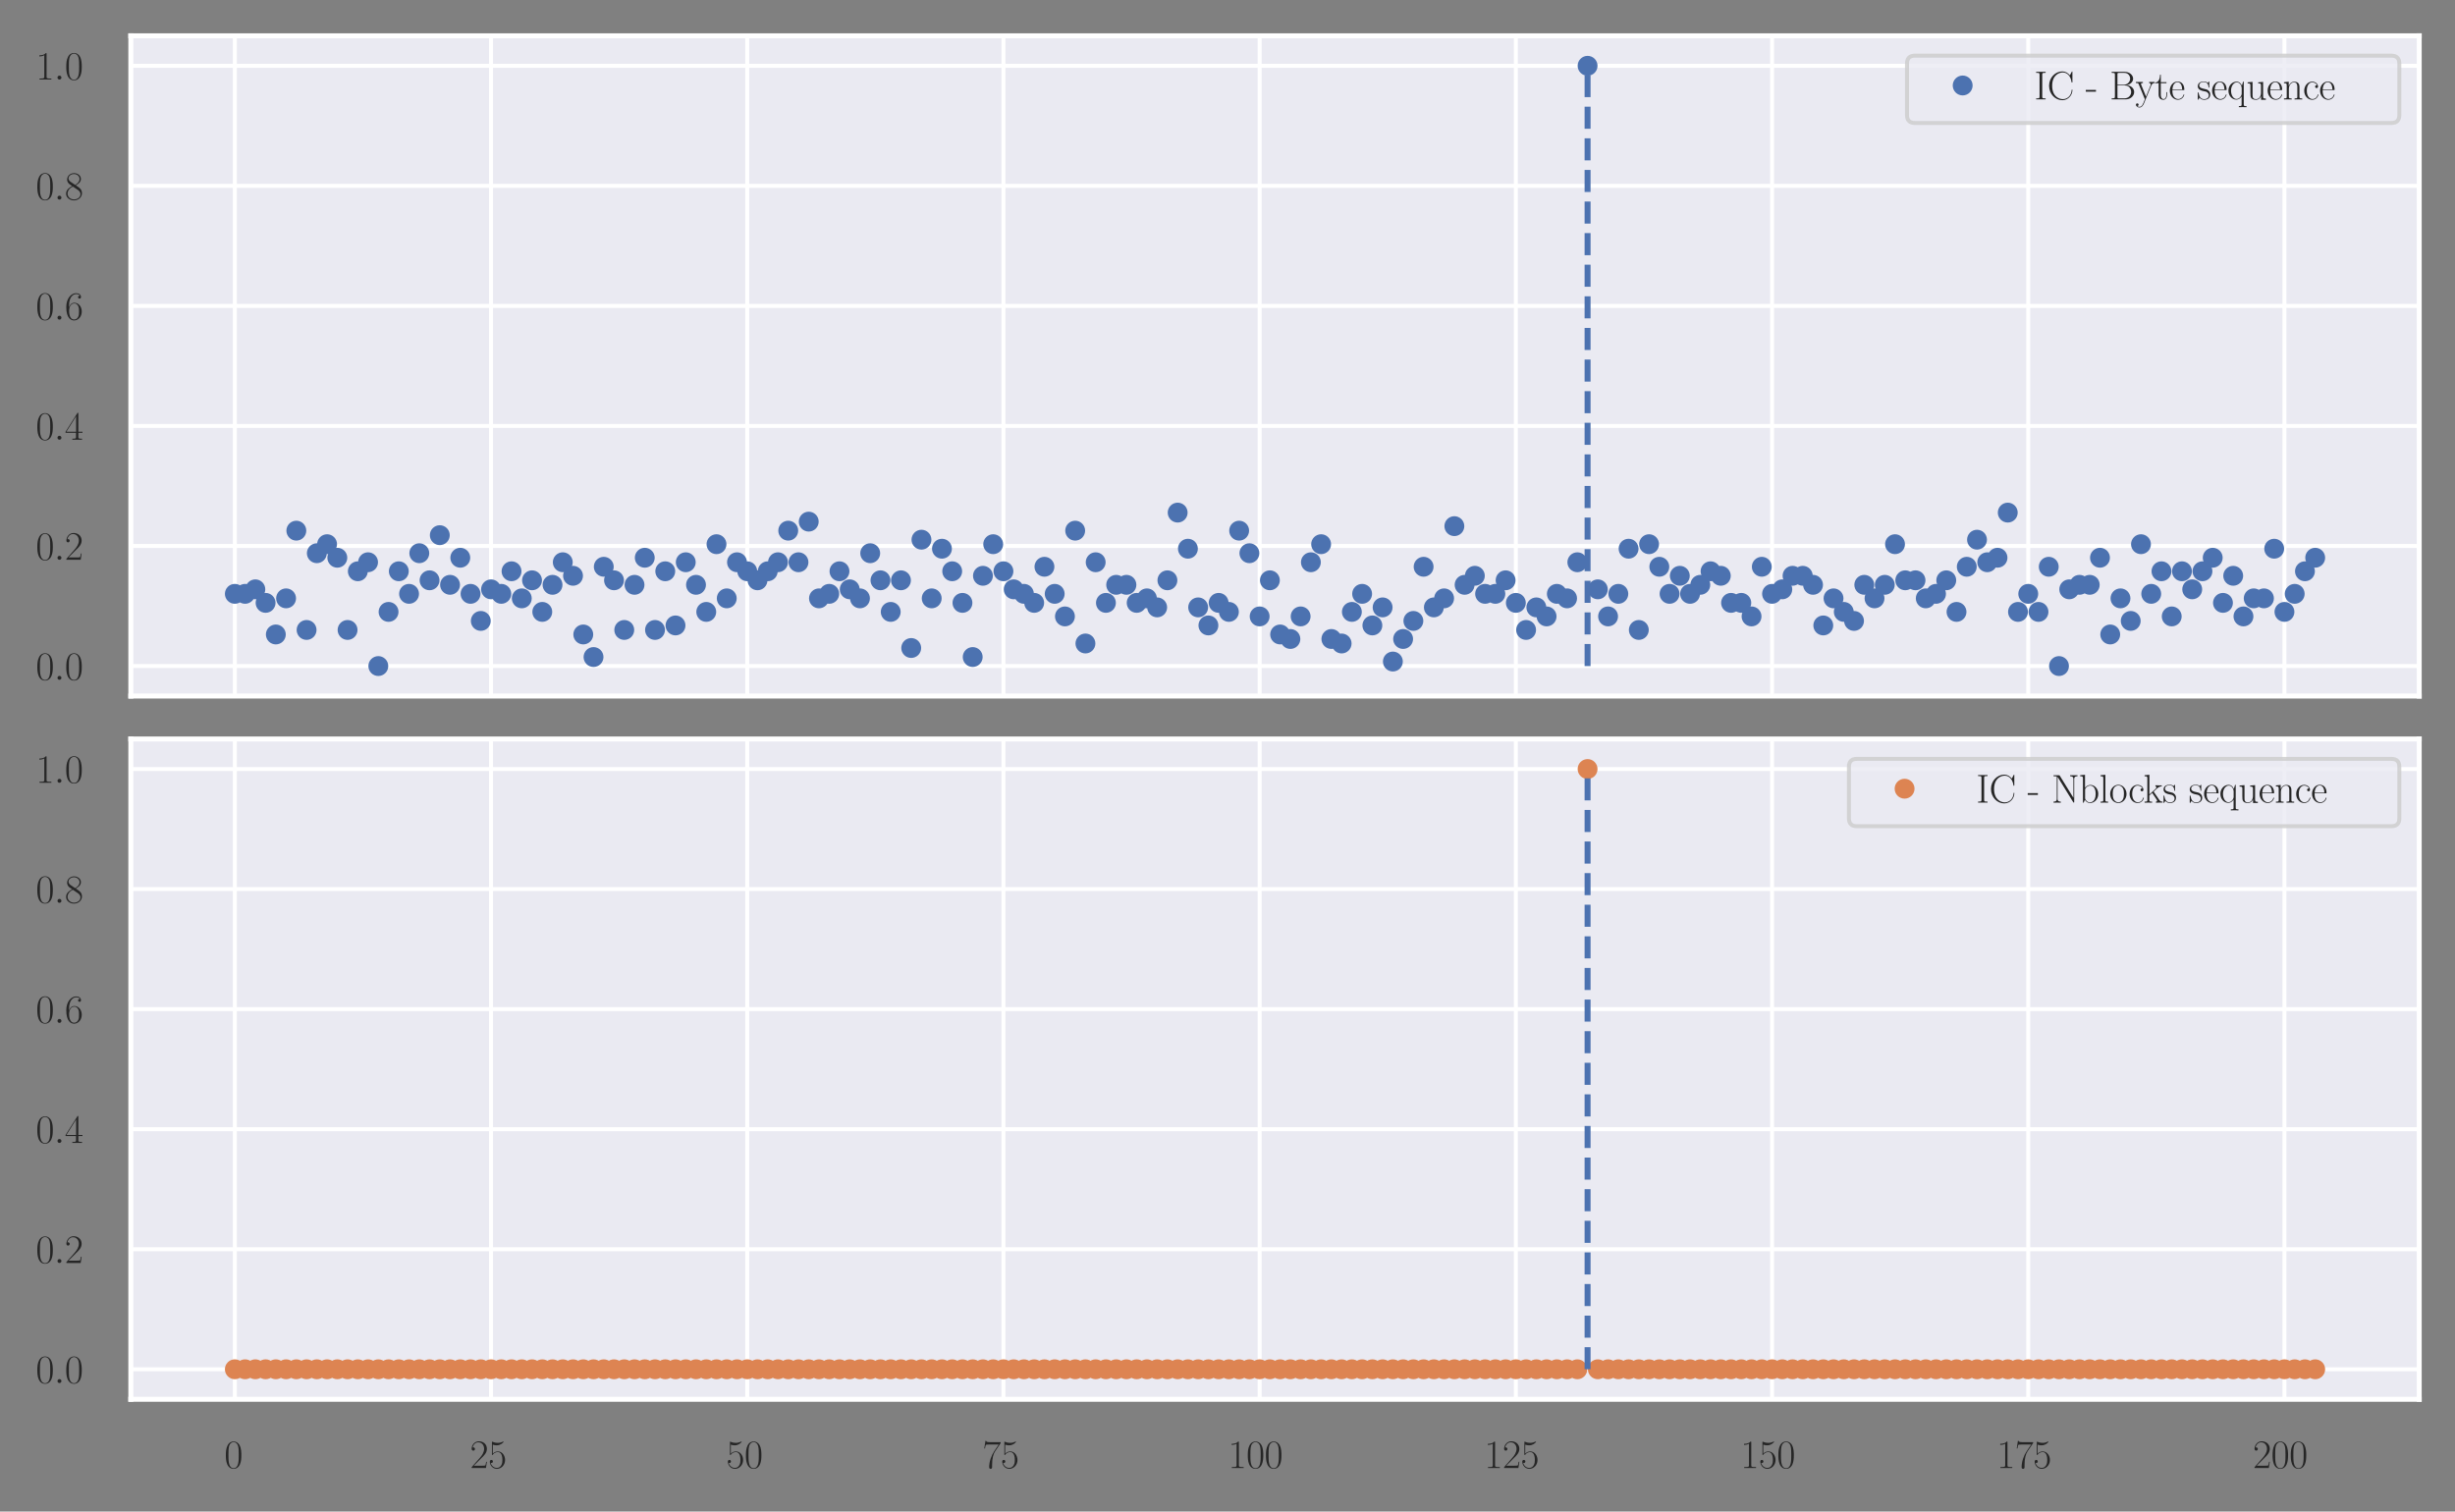 <?xml version="1.0" encoding="utf-8" standalone="no"?>
<!DOCTYPE svg PUBLIC "-//W3C//DTD SVG 1.1//EN"
  "http://www.w3.org/Graphics/SVG/1.1/DTD/svg11.dtd">
<svg xmlns:xlink="http://www.w3.org/1999/xlink" width="493.92pt" height="304.159pt" viewBox="0 0 493.92 304.159" xmlns="http://www.w3.org/2000/svg" version="1.1">
 <rect x="0" y="0" width="493.92" height="304.159" fill="#808080" stroke="none"/>
 <defs>
  <style type="text/css">*{stroke-linejoin: round; stroke-linecap: butt}</style>
 </defs>
 <g id="figure_1">
  <g id="patch_1">
   <path d="M 0 304.159 
L 493.92 304.159 
L 493.92 0 
L 0 0 
L 0 304.159 
z
" style="fill: none"/>
  </g>
  <g id="axes_1">
   <g id="patch_2">
    <path d="M 26.321 140.067 
L 486.72 140.067 
L 486.72 7.2 
L 26.321 7.2 
z
" style="fill: #eaeaf2"/>
   </g>
   <g id="matplotlib.axis_1">
    <g id="xtick_1">
     <g id="line2d_1">
      <path d="M 47.248 140.067 
L 47.248 7.2 
" clip-path="url(#pcfdc3d3af5)" style="fill: none; stroke: #ffffff; stroke-width: 0.8; stroke-linecap: round"/>
     </g>
    </g>
    <g id="xtick_2">
     <g id="line2d_2">
      <path d="M 98.793 140.067 
L 98.793 7.2 
" clip-path="url(#pcfdc3d3af5)" style="fill: none; stroke: #ffffff; stroke-width: 0.8; stroke-linecap: round"/>
     </g>
    </g>
    <g id="xtick_3">
     <g id="line2d_3">
      <path d="M 150.338 140.067 
L 150.338 7.2 
" clip-path="url(#pcfdc3d3af5)" style="fill: none; stroke: #ffffff; stroke-width: 0.8; stroke-linecap: round"/>
     </g>
    </g>
    <g id="xtick_4">
     <g id="line2d_4">
      <path d="M 201.883 140.067 
L 201.883 7.2 
" clip-path="url(#pcfdc3d3af5)" style="fill: none; stroke: #ffffff; stroke-width: 0.8; stroke-linecap: round"/>
     </g>
    </g>
    <g id="xtick_5">
     <g id="line2d_5">
      <path d="M 253.428 140.067 
L 253.428 7.2 
" clip-path="url(#pcfdc3d3af5)" style="fill: none; stroke: #ffffff; stroke-width: 0.8; stroke-linecap: round"/>
     </g>
    </g>
    <g id="xtick_6">
     <g id="line2d_6">
      <path d="M 304.973 140.067 
L 304.973 7.2 
" clip-path="url(#pcfdc3d3af5)" style="fill: none; stroke: #ffffff; stroke-width: 0.8; stroke-linecap: round"/>
     </g>
    </g>
    <g id="xtick_7">
     <g id="line2d_7">
      <path d="M 356.518 140.067 
L 356.518 7.2 
" clip-path="url(#pcfdc3d3af5)" style="fill: none; stroke: #ffffff; stroke-width: 0.8; stroke-linecap: round"/>
     </g>
    </g>
    <g id="xtick_8">
     <g id="line2d_8">
      <path d="M 408.062 140.067 
L 408.062 7.2 
" clip-path="url(#pcfdc3d3af5)" style="fill: none; stroke: #ffffff; stroke-width: 0.8; stroke-linecap: round"/>
     </g>
    </g>
    <g id="xtick_9">
     <g id="line2d_9">
      <path d="M 459.607 140.067 
L 459.607 7.2 
" clip-path="url(#pcfdc3d3af5)" style="fill: none; stroke: #ffffff; stroke-width: 0.8; stroke-linecap: round"/>
     </g>
    </g>
   </g>
   <g id="matplotlib.axis_2">
    <g id="ytick_1">
     <g id="line2d_10">
      <path d="M 26.321 134.028 
L 486.72 134.028 
" clip-path="url(#pcfdc3d3af5)" style="fill: none; stroke: #ffffff; stroke-width: 0.8; stroke-linecap: round"/>
     </g>
     <g id="text_1">
      <!-- $\mathdefault{0.0}$ -->
      <g style="fill: #262626" transform="translate(7.2 136.795) scale(0.08 -0.08)">
       <defs>
        <path id="CMR17-30" d="M 2688 2025 
C 2688 2416 2682 3080 2413 3591 
C 2176 4039 1798 4198 1466 4198 
C 1158 4198 768 4058 525 3597 
C 269 3118 243 2524 243 2025 
C 243 1661 250 1106 448 619 
C 723 -39 1216 -128 1466 -128 
C 1760 -128 2208 -7 2470 600 
C 2662 1042 2688 1559 2688 2025 
z
M 1466 -26 
C 1056 -26 813 325 723 812 
C 653 1188 653 1738 653 2096 
C 653 2588 653 2997 736 3387 
C 858 3929 1216 4096 1466 4096 
C 1728 4096 2067 3923 2189 3400 
C 2272 3036 2278 2607 2278 2096 
C 2278 1680 2278 1169 2202 792 
C 2067 95 1690 -26 1466 -26 
z
" transform="scale(0.016)"/>
        <path id="CMMI12-3a" d="M 1178 307 
C 1178 492 1024 619 870 619 
C 685 619 557 466 557 313 
C 557 128 710 0 864 0 
C 1050 0 1178 153 1178 307 
z
" transform="scale(0.016)"/>
       </defs>
       <use xlink:href="#CMR17-30" transform="scale(0.996)"/>
       <use xlink:href="#CMMI12-3a" transform="translate(45.69 0) scale(0.996)"/>
       <use xlink:href="#CMR17-30" transform="translate(72.788 0) scale(0.996)"/>
      </g>
     </g>
    </g>
    <g id="ytick_2">
     <g id="line2d_11">
      <path d="M 26.321 109.87 
L 486.72 109.87 
" clip-path="url(#pcfdc3d3af5)" style="fill: none; stroke: #ffffff; stroke-width: 0.8; stroke-linecap: round"/>
     </g>
     <g id="text_2">
      <!-- $\mathdefault{0.2}$ -->
      <g style="fill: #262626" transform="translate(7.2 112.638) scale(0.08 -0.08)">
       <defs>
        <path id="CMR17-32" d="M 2669 989 
L 2554 989 
C 2490 536 2438 459 2413 420 
C 2381 369 1920 369 1830 369 
L 602 369 
C 832 619 1280 1072 1824 1597 
C 2214 1967 2669 2402 2669 3035 
C 2669 3790 2067 4224 1395 4224 
C 691 4224 262 3604 262 3030 
C 262 2780 448 2748 525 2748 
C 589 2748 781 2787 781 3010 
C 781 3207 614 3264 525 3264 
C 486 3264 448 3258 422 3245 
C 544 3790 915 4058 1306 4058 
C 1862 4058 2227 3617 2227 3035 
C 2227 2479 1901 2000 1536 1584 
L 262 146 
L 262 0 
L 2515 0 
L 2669 989 
z
" transform="scale(0.016)"/>
       </defs>
       <use xlink:href="#CMR17-30" transform="scale(0.996)"/>
       <use xlink:href="#CMMI12-3a" transform="translate(45.69 0) scale(0.996)"/>
       <use xlink:href="#CMR17-32" transform="translate(72.788 0) scale(0.996)"/>
      </g>
     </g>
    </g>
    <g id="ytick_3">
     <g id="line2d_12">
      <path d="M 26.321 85.713 
L 486.72 85.713 
" clip-path="url(#pcfdc3d3af5)" style="fill: none; stroke: #ffffff; stroke-width: 0.8; stroke-linecap: round"/>
     </g>
     <g id="text_3">
      <!-- $\mathdefault{0.4}$ -->
      <g style="fill: #262626" transform="translate(7.2 88.48) scale(0.08 -0.08)">
       <defs>
        <path id="CMR17-34" d="M 2150 4122 
C 2150 4256 2144 4256 2029 4256 
L 128 1254 
L 128 1088 
L 1779 1088 
L 1779 457 
C 1779 224 1766 160 1318 160 
L 1197 160 
L 1197 0 
C 1402 0 1747 0 1965 0 
C 2182 0 2528 0 2733 0 
L 2733 160 
L 2611 160 
C 2163 160 2150 224 2150 457 
L 2150 1088 
L 2803 1088 
L 2803 1254 
L 2150 1254 
L 2150 4122 
z
M 1798 3703 
L 1798 1254 
L 256 1254 
L 1798 3703 
z
" transform="scale(0.016)"/>
       </defs>
       <use xlink:href="#CMR17-30" transform="scale(0.996)"/>
       <use xlink:href="#CMMI12-3a" transform="translate(45.69 0) scale(0.996)"/>
       <use xlink:href="#CMR17-34" transform="translate(72.788 0) scale(0.996)"/>
      </g>
     </g>
    </g>
    <g id="ytick_4">
     <g id="line2d_13">
      <path d="M 26.321 61.555 
L 486.72 61.555 
" clip-path="url(#pcfdc3d3af5)" style="fill: none; stroke: #ffffff; stroke-width: 0.8; stroke-linecap: round"/>
     </g>
     <g id="text_4">
      <!-- $\mathdefault{0.6}$ -->
      <g style="fill: #262626" transform="translate(7.2 64.322) scale(0.08 -0.08)">
       <defs>
        <path id="CMR17-36" d="M 678 2176 
C 678 3690 1395 4032 1811 4032 
C 1946 4032 2272 4009 2400 3776 
C 2298 3776 2106 3776 2106 3553 
C 2106 3381 2246 3323 2336 3323 
C 2394 3323 2566 3348 2566 3560 
C 2566 3954 2246 4179 1805 4179 
C 1043 4179 243 3390 243 1984 
C 243 253 966 -128 1478 -128 
C 2099 -128 2688 427 2688 1283 
C 2688 2081 2170 2662 1517 2662 
C 1126 2662 838 2407 678 1960 
L 678 2176 
z
M 1478 25 
C 691 25 691 1200 691 1436 
C 691 1896 909 2560 1504 2560 
C 1613 2560 1926 2560 2138 2120 
C 2253 1870 2253 1609 2253 1289 
C 2253 944 2253 690 2118 434 
C 1978 171 1773 25 1478 25 
z
" transform="scale(0.016)"/>
       </defs>
       <use xlink:href="#CMR17-30" transform="scale(0.996)"/>
       <use xlink:href="#CMMI12-3a" transform="translate(45.69 0) scale(0.996)"/>
       <use xlink:href="#CMR17-36" transform="translate(72.788 0) scale(0.996)"/>
      </g>
     </g>
    </g>
    <g id="ytick_5">
     <g id="line2d_14">
      <path d="M 26.321 37.397 
L 486.72 37.397 
" clip-path="url(#pcfdc3d3af5)" style="fill: none; stroke: #ffffff; stroke-width: 0.8; stroke-linecap: round"/>
     </g>
     <g id="text_5">
      <!-- $\mathdefault{0.8}$ -->
      <g style="fill: #262626" transform="translate(7.2 40.165) scale(0.08 -0.08)">
       <defs>
        <path id="CMR17-38" d="M 1741 2264 
C 2144 2467 2554 2773 2554 3263 
C 2554 3841 1990 4179 1472 4179 
C 890 4179 378 3759 378 3180 
C 378 3021 416 2747 666 2505 
C 730 2442 998 2251 1171 2130 
C 883 1983 211 1634 211 934 
C 211 279 838 -128 1459 -128 
C 2144 -128 2720 362 2720 1010 
C 2720 1590 2330 1857 2074 2029 
L 1741 2264 
z
M 902 2822 
C 851 2854 595 3051 595 3351 
C 595 3739 998 4032 1459 4032 
C 1965 4032 2336 3676 2336 3262 
C 2336 2669 1670 2331 1638 2331 
C 1632 2331 1626 2331 1574 2370 
L 902 2822 
z
M 2080 1519 
C 2176 1449 2483 1240 2483 851 
C 2483 381 2010 25 1472 25 
C 890 25 448 438 448 940 
C 448 1443 838 1862 1280 2060 
L 2080 1519 
z
" transform="scale(0.016)"/>
       </defs>
       <use xlink:href="#CMR17-30" transform="scale(0.996)"/>
       <use xlink:href="#CMMI12-3a" transform="translate(45.69 0) scale(0.996)"/>
       <use xlink:href="#CMR17-38" transform="translate(72.788 0) scale(0.996)"/>
      </g>
     </g>
    </g>
    <g id="ytick_6">
     <g id="line2d_15">
      <path d="M 26.321 13.239 
L 486.72 13.239 
" clip-path="url(#pcfdc3d3af5)" style="fill: none; stroke: #ffffff; stroke-width: 0.8; stroke-linecap: round"/>
     </g>
     <g id="text_6">
      <!-- $\mathdefault{1.0}$ -->
      <g style="fill: #262626" transform="translate(7.2 16.007) scale(0.08 -0.08)">
       <defs>
        <path id="CMR17-31" d="M 1702 4058 
C 1702 4192 1696 4192 1606 4192 
C 1357 3916 979 3827 621 3827 
C 602 3827 570 3827 563 3808 
C 557 3795 557 3782 557 3648 
C 755 3648 1088 3686 1344 3839 
L 1344 461 
C 1344 236 1331 160 781 160 
L 589 160 
L 589 0 
C 896 0 1216 0 1523 0 
C 1830 0 2150 0 2458 0 
L 2458 160 
L 2266 160 
C 1715 160 1702 230 1702 458 
L 1702 4058 
z
" transform="scale(0.016)"/>
       </defs>
       <use xlink:href="#CMR17-31" transform="scale(0.996)"/>
       <use xlink:href="#CMMI12-3a" transform="translate(45.69 0) scale(0.996)"/>
       <use xlink:href="#CMR17-30" transform="translate(72.788 0) scale(0.996)"/>
      </g>
     </g>
    </g>
   </g>
   <g id="line2d_16">
    <defs>
     <path id="m8df6ada302" d="M 0 1.5 
C 0.398 1.5 0.779 1.342 1.061 1.061 
C 1.342 0.779 1.5 0.398 1.5 0 
C 1.5 -0.398 1.342 -0.779 1.061 -1.061 
C 0.779 -1.342 0.398 -1.5 0 -1.5 
C -0.398 -1.5 -0.779 -1.342 -1.061 -1.061 
C -1.342 -0.779 -1.5 -0.398 -1.5 0 
C -1.5 0.398 -1.342 0.779 -1.061 1.061 
C -0.779 1.342 -0.398 1.5 0 1.5 
z
" style="stroke: #4c72b0"/>
    </defs>
    <g clip-path="url(#pcfdc3d3af5)">
     <use xlink:href="#m8df6ada302" x="47.248" y="119.497" style="fill: #4c72b0; stroke: #4c72b0"/>
     <use xlink:href="#m8df6ada302" x="49.31" y="119.497" style="fill: #4c72b0; stroke: #4c72b0"/>
     <use xlink:href="#m8df6ada302" x="51.372" y="118.589" style="fill: #4c72b0; stroke: #4c72b0"/>
     <use xlink:href="#m8df6ada302" x="53.433" y="121.313" style="fill: #4c72b0; stroke: #4c72b0"/>
     <use xlink:href="#m8df6ada302" x="55.495" y="127.671" style="fill: #4c72b0; stroke: #4c72b0"/>
     <use xlink:href="#m8df6ada302" x="57.557" y="120.405" style="fill: #4c72b0; stroke: #4c72b0"/>
     <use xlink:href="#m8df6ada302" x="59.619" y="106.782" style="fill: #4c72b0; stroke: #4c72b0"/>
     <use xlink:href="#m8df6ada302" x="61.681" y="126.762" style="fill: #4c72b0; stroke: #4c72b0"/>
     <use xlink:href="#m8df6ada302" x="63.742" y="111.323" style="fill: #4c72b0; stroke: #4c72b0"/>
     <use xlink:href="#m8df6ada302" x="65.804" y="109.507" style="fill: #4c72b0; stroke: #4c72b0"/>
     <use xlink:href="#m8df6ada302" x="67.866" y="112.232" style="fill: #4c72b0; stroke: #4c72b0"/>
     <use xlink:href="#m8df6ada302" x="69.928" y="126.762" style="fill: #4c72b0; stroke: #4c72b0"/>
     <use xlink:href="#m8df6ada302" x="71.989" y="114.956" style="fill: #4c72b0; stroke: #4c72b0"/>
     <use xlink:href="#m8df6ada302" x="74.051" y="113.14" style="fill: #4c72b0; stroke: #4c72b0"/>
     <use xlink:href="#m8df6ada302" x="76.113" y="134.028" style="fill: #4c72b0; stroke: #4c72b0"/>
     <use xlink:href="#m8df6ada302" x="78.175" y="123.13" style="fill: #4c72b0; stroke: #4c72b0"/>
     <use xlink:href="#m8df6ada302" x="80.237" y="114.956" style="fill: #4c72b0; stroke: #4c72b0"/>
     <use xlink:href="#m8df6ada302" x="82.298" y="119.497" style="fill: #4c72b0; stroke: #4c72b0"/>
     <use xlink:href="#m8df6ada302" x="84.36" y="111.323" style="fill: #4c72b0; stroke: #4c72b0"/>
     <use xlink:href="#m8df6ada302" x="86.422" y="116.772" style="fill: #4c72b0; stroke: #4c72b0"/>
     <use xlink:href="#m8df6ada302" x="88.484" y="107.691" style="fill: #4c72b0; stroke: #4c72b0"/>
     <use xlink:href="#m8df6ada302" x="90.546" y="117.681" style="fill: #4c72b0; stroke: #4c72b0"/>
     <use xlink:href="#m8df6ada302" x="92.607" y="112.232" style="fill: #4c72b0; stroke: #4c72b0"/>
     <use xlink:href="#m8df6ada302" x="94.669" y="119.497" style="fill: #4c72b0; stroke: #4c72b0"/>
     <use xlink:href="#m8df6ada302" x="96.731" y="124.946" style="fill: #4c72b0; stroke: #4c72b0"/>
     <use xlink:href="#m8df6ada302" x="98.793" y="118.589" style="fill: #4c72b0; stroke: #4c72b0"/>
     <use xlink:href="#m8df6ada302" x="100.855" y="119.497" style="fill: #4c72b0; stroke: #4c72b0"/>
     <use xlink:href="#m8df6ada302" x="102.916" y="114.956" style="fill: #4c72b0; stroke: #4c72b0"/>
     <use xlink:href="#m8df6ada302" x="104.978" y="120.405" style="fill: #4c72b0; stroke: #4c72b0"/>
     <use xlink:href="#m8df6ada302" x="107.04" y="116.772" style="fill: #4c72b0; stroke: #4c72b0"/>
     <use xlink:href="#m8df6ada302" x="109.102" y="123.13" style="fill: #4c72b0; stroke: #4c72b0"/>
     <use xlink:href="#m8df6ada302" x="111.164" y="117.681" style="fill: #4c72b0; stroke: #4c72b0"/>
     <use xlink:href="#m8df6ada302" x="113.225" y="113.14" style="fill: #4c72b0; stroke: #4c72b0"/>
     <use xlink:href="#m8df6ada302" x="115.287" y="115.864" style="fill: #4c72b0; stroke: #4c72b0"/>
     <use xlink:href="#m8df6ada302" x="117.349" y="127.671" style="fill: #4c72b0; stroke: #4c72b0"/>
     <use xlink:href="#m8df6ada302" x="119.411" y="132.212" style="fill: #4c72b0; stroke: #4c72b0"/>
     <use xlink:href="#m8df6ada302" x="121.473" y="114.048" style="fill: #4c72b0; stroke: #4c72b0"/>
     <use xlink:href="#m8df6ada302" x="123.534" y="116.772" style="fill: #4c72b0; stroke: #4c72b0"/>
     <use xlink:href="#m8df6ada302" x="125.596" y="126.762" style="fill: #4c72b0; stroke: #4c72b0"/>
     <use xlink:href="#m8df6ada302" x="127.658" y="117.681" style="fill: #4c72b0; stroke: #4c72b0"/>
     <use xlink:href="#m8df6ada302" x="129.72" y="112.232" style="fill: #4c72b0; stroke: #4c72b0"/>
     <use xlink:href="#m8df6ada302" x="131.782" y="126.762" style="fill: #4c72b0; stroke: #4c72b0"/>
     <use xlink:href="#m8df6ada302" x="133.843" y="114.956" style="fill: #4c72b0; stroke: #4c72b0"/>
     <use xlink:href="#m8df6ada302" x="135.905" y="125.854" style="fill: #4c72b0; stroke: #4c72b0"/>
     <use xlink:href="#m8df6ada302" x="137.967" y="113.14" style="fill: #4c72b0; stroke: #4c72b0"/>
     <use xlink:href="#m8df6ada302" x="140.029" y="117.681" style="fill: #4c72b0; stroke: #4c72b0"/>
     <use xlink:href="#m8df6ada302" x="142.091" y="123.13" style="fill: #4c72b0; stroke: #4c72b0"/>
     <use xlink:href="#m8df6ada302" x="144.152" y="109.507" style="fill: #4c72b0; stroke: #4c72b0"/>
     <use xlink:href="#m8df6ada302" x="146.214" y="120.405" style="fill: #4c72b0; stroke: #4c72b0"/>
     <use xlink:href="#m8df6ada302" x="148.276" y="113.14" style="fill: #4c72b0; stroke: #4c72b0"/>
     <use xlink:href="#m8df6ada302" x="150.338" y="114.956" style="fill: #4c72b0; stroke: #4c72b0"/>
     <use xlink:href="#m8df6ada302" x="152.4" y="116.772" style="fill: #4c72b0; stroke: #4c72b0"/>
     <use xlink:href="#m8df6ada302" x="154.461" y="114.956" style="fill: #4c72b0; stroke: #4c72b0"/>
     <use xlink:href="#m8df6ada302" x="156.523" y="113.14" style="fill: #4c72b0; stroke: #4c72b0"/>
     <use xlink:href="#m8df6ada302" x="158.585" y="106.782" style="fill: #4c72b0; stroke: #4c72b0"/>
     <use xlink:href="#m8df6ada302" x="160.647" y="113.14" style="fill: #4c72b0; stroke: #4c72b0"/>
     <use xlink:href="#m8df6ada302" x="162.709" y="104.966" style="fill: #4c72b0; stroke: #4c72b0"/>
     <use xlink:href="#m8df6ada302" x="164.77" y="120.405" style="fill: #4c72b0; stroke: #4c72b0"/>
     <use xlink:href="#m8df6ada302" x="166.832" y="119.497" style="fill: #4c72b0; stroke: #4c72b0"/>
     <use xlink:href="#m8df6ada302" x="168.894" y="114.956" style="fill: #4c72b0; stroke: #4c72b0"/>
     <use xlink:href="#m8df6ada302" x="170.956" y="118.589" style="fill: #4c72b0; stroke: #4c72b0"/>
     <use xlink:href="#m8df6ada302" x="173.018" y="120.405" style="fill: #4c72b0; stroke: #4c72b0"/>
     <use xlink:href="#m8df6ada302" x="175.079" y="111.323" style="fill: #4c72b0; stroke: #4c72b0"/>
     <use xlink:href="#m8df6ada302" x="177.141" y="116.772" style="fill: #4c72b0; stroke: #4c72b0"/>
     <use xlink:href="#m8df6ada302" x="179.203" y="123.13" style="fill: #4c72b0; stroke: #4c72b0"/>
     <use xlink:href="#m8df6ada302" x="181.265" y="116.772" style="fill: #4c72b0; stroke: #4c72b0"/>
     <use xlink:href="#m8df6ada302" x="183.327" y="130.395" style="fill: #4c72b0; stroke: #4c72b0"/>
     <use xlink:href="#m8df6ada302" x="185.388" y="108.599" style="fill: #4c72b0; stroke: #4c72b0"/>
     <use xlink:href="#m8df6ada302" x="187.45" y="120.405" style="fill: #4c72b0; stroke: #4c72b0"/>
     <use xlink:href="#m8df6ada302" x="189.512" y="110.415" style="fill: #4c72b0; stroke: #4c72b0"/>
     <use xlink:href="#m8df6ada302" x="191.574" y="114.956" style="fill: #4c72b0; stroke: #4c72b0"/>
     <use xlink:href="#m8df6ada302" x="193.636" y="121.313" style="fill: #4c72b0; stroke: #4c72b0"/>
     <use xlink:href="#m8df6ada302" x="195.697" y="132.212" style="fill: #4c72b0; stroke: #4c72b0"/>
     <use xlink:href="#m8df6ada302" x="197.759" y="115.864" style="fill: #4c72b0; stroke: #4c72b0"/>
     <use xlink:href="#m8df6ada302" x="199.821" y="109.507" style="fill: #4c72b0; stroke: #4c72b0"/>
     <use xlink:href="#m8df6ada302" x="201.883" y="114.956" style="fill: #4c72b0; stroke: #4c72b0"/>
     <use xlink:href="#m8df6ada302" x="203.945" y="118.589" style="fill: #4c72b0; stroke: #4c72b0"/>
     <use xlink:href="#m8df6ada302" x="206.006" y="119.497" style="fill: #4c72b0; stroke: #4c72b0"/>
     <use xlink:href="#m8df6ada302" x="208.068" y="121.313" style="fill: #4c72b0; stroke: #4c72b0"/>
     <use xlink:href="#m8df6ada302" x="210.13" y="114.048" style="fill: #4c72b0; stroke: #4c72b0"/>
     <use xlink:href="#m8df6ada302" x="212.192" y="119.497" style="fill: #4c72b0; stroke: #4c72b0"/>
     <use xlink:href="#m8df6ada302" x="214.254" y="124.038" style="fill: #4c72b0; stroke: #4c72b0"/>
     <use xlink:href="#m8df6ada302" x="216.315" y="106.782" style="fill: #4c72b0; stroke: #4c72b0"/>
     <use xlink:href="#m8df6ada302" x="218.377" y="129.487" style="fill: #4c72b0; stroke: #4c72b0"/>
     <use xlink:href="#m8df6ada302" x="220.439" y="113.14" style="fill: #4c72b0; stroke: #4c72b0"/>
     <use xlink:href="#m8df6ada302" x="222.501" y="121.313" style="fill: #4c72b0; stroke: #4c72b0"/>
     <use xlink:href="#m8df6ada302" x="224.562" y="117.681" style="fill: #4c72b0; stroke: #4c72b0"/>
     <use xlink:href="#m8df6ada302" x="226.624" y="117.681" style="fill: #4c72b0; stroke: #4c72b0"/>
     <use xlink:href="#m8df6ada302" x="228.686" y="121.313" style="fill: #4c72b0; stroke: #4c72b0"/>
     <use xlink:href="#m8df6ada302" x="230.748" y="120.405" style="fill: #4c72b0; stroke: #4c72b0"/>
     <use xlink:href="#m8df6ada302" x="232.81" y="122.222" style="fill: #4c72b0; stroke: #4c72b0"/>
     <use xlink:href="#m8df6ada302" x="234.871" y="116.772" style="fill: #4c72b0; stroke: #4c72b0"/>
     <use xlink:href="#m8df6ada302" x="236.933" y="103.15" style="fill: #4c72b0; stroke: #4c72b0"/>
     <use xlink:href="#m8df6ada302" x="238.995" y="110.415" style="fill: #4c72b0; stroke: #4c72b0"/>
     <use xlink:href="#m8df6ada302" x="241.057" y="122.222" style="fill: #4c72b0; stroke: #4c72b0"/>
     <use xlink:href="#m8df6ada302" x="243.119" y="125.854" style="fill: #4c72b0; stroke: #4c72b0"/>
     <use xlink:href="#m8df6ada302" x="245.18" y="121.313" style="fill: #4c72b0; stroke: #4c72b0"/>
     <use xlink:href="#m8df6ada302" x="247.242" y="123.13" style="fill: #4c72b0; stroke: #4c72b0"/>
     <use xlink:href="#m8df6ada302" x="249.304" y="106.782" style="fill: #4c72b0; stroke: #4c72b0"/>
     <use xlink:href="#m8df6ada302" x="251.366" y="111.323" style="fill: #4c72b0; stroke: #4c72b0"/>
     <use xlink:href="#m8df6ada302" x="253.428" y="124.038" style="fill: #4c72b0; stroke: #4c72b0"/>
     <use xlink:href="#m8df6ada302" x="255.489" y="116.772" style="fill: #4c72b0; stroke: #4c72b0"/>
     <use xlink:href="#m8df6ada302" x="257.551" y="127.671" style="fill: #4c72b0; stroke: #4c72b0"/>
     <use xlink:href="#m8df6ada302" x="259.613" y="128.579" style="fill: #4c72b0; stroke: #4c72b0"/>
     <use xlink:href="#m8df6ada302" x="261.675" y="124.038" style="fill: #4c72b0; stroke: #4c72b0"/>
     <use xlink:href="#m8df6ada302" x="263.737" y="113.14" style="fill: #4c72b0; stroke: #4c72b0"/>
     <use xlink:href="#m8df6ada302" x="265.798" y="109.507" style="fill: #4c72b0; stroke: #4c72b0"/>
     <use xlink:href="#m8df6ada302" x="267.86" y="128.579" style="fill: #4c72b0; stroke: #4c72b0"/>
     <use xlink:href="#m8df6ada302" x="269.922" y="129.487" style="fill: #4c72b0; stroke: #4c72b0"/>
     <use xlink:href="#m8df6ada302" x="271.984" y="123.13" style="fill: #4c72b0; stroke: #4c72b0"/>
     <use xlink:href="#m8df6ada302" x="274.046" y="119.497" style="fill: #4c72b0; stroke: #4c72b0"/>
     <use xlink:href="#m8df6ada302" x="276.107" y="125.854" style="fill: #4c72b0; stroke: #4c72b0"/>
     <use xlink:href="#m8df6ada302" x="278.169" y="122.222" style="fill: #4c72b0; stroke: #4c72b0"/>
     <use xlink:href="#m8df6ada302" x="280.231" y="133.12" style="fill: #4c72b0; stroke: #4c72b0"/>
     <use xlink:href="#m8df6ada302" x="282.293" y="128.579" style="fill: #4c72b0; stroke: #4c72b0"/>
     <use xlink:href="#m8df6ada302" x="284.355" y="124.946" style="fill: #4c72b0; stroke: #4c72b0"/>
     <use xlink:href="#m8df6ada302" x="286.416" y="114.048" style="fill: #4c72b0; stroke: #4c72b0"/>
     <use xlink:href="#m8df6ada302" x="288.478" y="122.222" style="fill: #4c72b0; stroke: #4c72b0"/>
     <use xlink:href="#m8df6ada302" x="290.54" y="120.405" style="fill: #4c72b0; stroke: #4c72b0"/>
     <use xlink:href="#m8df6ada302" x="292.602" y="105.874" style="fill: #4c72b0; stroke: #4c72b0"/>
     <use xlink:href="#m8df6ada302" x="294.664" y="117.681" style="fill: #4c72b0; stroke: #4c72b0"/>
     <use xlink:href="#m8df6ada302" x="296.725" y="115.864" style="fill: #4c72b0; stroke: #4c72b0"/>
     <use xlink:href="#m8df6ada302" x="298.787" y="119.497" style="fill: #4c72b0; stroke: #4c72b0"/>
     <use xlink:href="#m8df6ada302" x="300.849" y="119.497" style="fill: #4c72b0; stroke: #4c72b0"/>
     <use xlink:href="#m8df6ada302" x="302.911" y="116.772" style="fill: #4c72b0; stroke: #4c72b0"/>
     <use xlink:href="#m8df6ada302" x="304.973" y="121.313" style="fill: #4c72b0; stroke: #4c72b0"/>
     <use xlink:href="#m8df6ada302" x="307.034" y="126.762" style="fill: #4c72b0; stroke: #4c72b0"/>
     <use xlink:href="#m8df6ada302" x="309.096" y="122.222" style="fill: #4c72b0; stroke: #4c72b0"/>
     <use xlink:href="#m8df6ada302" x="311.158" y="124.038" style="fill: #4c72b0; stroke: #4c72b0"/>
     <use xlink:href="#m8df6ada302" x="313.22" y="119.497" style="fill: #4c72b0; stroke: #4c72b0"/>
     <use xlink:href="#m8df6ada302" x="315.282" y="120.405" style="fill: #4c72b0; stroke: #4c72b0"/>
     <use xlink:href="#m8df6ada302" x="317.343" y="113.14" style="fill: #4c72b0; stroke: #4c72b0"/>
     <use xlink:href="#m8df6ada302" x="319.405" y="13.239" style="fill: #4c72b0; stroke: #4c72b0"/>
     <use xlink:href="#m8df6ada302" x="321.467" y="118.589" style="fill: #4c72b0; stroke: #4c72b0"/>
     <use xlink:href="#m8df6ada302" x="323.529" y="124.038" style="fill: #4c72b0; stroke: #4c72b0"/>
     <use xlink:href="#m8df6ada302" x="325.591" y="119.497" style="fill: #4c72b0; stroke: #4c72b0"/>
     <use xlink:href="#m8df6ada302" x="327.652" y="110.415" style="fill: #4c72b0; stroke: #4c72b0"/>
     <use xlink:href="#m8df6ada302" x="329.714" y="126.762" style="fill: #4c72b0; stroke: #4c72b0"/>
     <use xlink:href="#m8df6ada302" x="331.776" y="109.507" style="fill: #4c72b0; stroke: #4c72b0"/>
     <use xlink:href="#m8df6ada302" x="333.838" y="114.048" style="fill: #4c72b0; stroke: #4c72b0"/>
     <use xlink:href="#m8df6ada302" x="335.9" y="119.497" style="fill: #4c72b0; stroke: #4c72b0"/>
     <use xlink:href="#m8df6ada302" x="337.961" y="115.864" style="fill: #4c72b0; stroke: #4c72b0"/>
     <use xlink:href="#m8df6ada302" x="340.023" y="119.497" style="fill: #4c72b0; stroke: #4c72b0"/>
     <use xlink:href="#m8df6ada302" x="342.085" y="117.681" style="fill: #4c72b0; stroke: #4c72b0"/>
     <use xlink:href="#m8df6ada302" x="344.147" y="114.956" style="fill: #4c72b0; stroke: #4c72b0"/>
     <use xlink:href="#m8df6ada302" x="346.209" y="115.864" style="fill: #4c72b0; stroke: #4c72b0"/>
     <use xlink:href="#m8df6ada302" x="348.27" y="121.313" style="fill: #4c72b0; stroke: #4c72b0"/>
     <use xlink:href="#m8df6ada302" x="350.332" y="121.313" style="fill: #4c72b0; stroke: #4c72b0"/>
     <use xlink:href="#m8df6ada302" x="352.394" y="124.038" style="fill: #4c72b0; stroke: #4c72b0"/>
     <use xlink:href="#m8df6ada302" x="354.456" y="114.048" style="fill: #4c72b0; stroke: #4c72b0"/>
     <use xlink:href="#m8df6ada302" x="356.518" y="119.497" style="fill: #4c72b0; stroke: #4c72b0"/>
     <use xlink:href="#m8df6ada302" x="358.579" y="118.589" style="fill: #4c72b0; stroke: #4c72b0"/>
     <use xlink:href="#m8df6ada302" x="360.641" y="115.864" style="fill: #4c72b0; stroke: #4c72b0"/>
     <use xlink:href="#m8df6ada302" x="362.703" y="115.864" style="fill: #4c72b0; stroke: #4c72b0"/>
     <use xlink:href="#m8df6ada302" x="364.765" y="117.681" style="fill: #4c72b0; stroke: #4c72b0"/>
     <use xlink:href="#m8df6ada302" x="366.826" y="125.854" style="fill: #4c72b0; stroke: #4c72b0"/>
     <use xlink:href="#m8df6ada302" x="368.888" y="120.405" style="fill: #4c72b0; stroke: #4c72b0"/>
     <use xlink:href="#m8df6ada302" x="370.95" y="123.13" style="fill: #4c72b0; stroke: #4c72b0"/>
     <use xlink:href="#m8df6ada302" x="373.012" y="124.946" style="fill: #4c72b0; stroke: #4c72b0"/>
     <use xlink:href="#m8df6ada302" x="375.074" y="117.681" style="fill: #4c72b0; stroke: #4c72b0"/>
     <use xlink:href="#m8df6ada302" x="377.135" y="120.405" style="fill: #4c72b0; stroke: #4c72b0"/>
     <use xlink:href="#m8df6ada302" x="379.197" y="117.681" style="fill: #4c72b0; stroke: #4c72b0"/>
     <use xlink:href="#m8df6ada302" x="381.259" y="109.507" style="fill: #4c72b0; stroke: #4c72b0"/>
     <use xlink:href="#m8df6ada302" x="383.321" y="116.772" style="fill: #4c72b0; stroke: #4c72b0"/>
     <use xlink:href="#m8df6ada302" x="385.383" y="116.772" style="fill: #4c72b0; stroke: #4c72b0"/>
     <use xlink:href="#m8df6ada302" x="387.444" y="120.405" style="fill: #4c72b0; stroke: #4c72b0"/>
     <use xlink:href="#m8df6ada302" x="389.506" y="119.497" style="fill: #4c72b0; stroke: #4c72b0"/>
     <use xlink:href="#m8df6ada302" x="391.568" y="116.772" style="fill: #4c72b0; stroke: #4c72b0"/>
     <use xlink:href="#m8df6ada302" x="393.63" y="123.13" style="fill: #4c72b0; stroke: #4c72b0"/>
     <use xlink:href="#m8df6ada302" x="395.692" y="114.048" style="fill: #4c72b0; stroke: #4c72b0"/>
     <use xlink:href="#m8df6ada302" x="397.753" y="108.599" style="fill: #4c72b0; stroke: #4c72b0"/>
     <use xlink:href="#m8df6ada302" x="399.815" y="113.14" style="fill: #4c72b0; stroke: #4c72b0"/>
     <use xlink:href="#m8df6ada302" x="401.877" y="112.232" style="fill: #4c72b0; stroke: #4c72b0"/>
     <use xlink:href="#m8df6ada302" x="403.939" y="103.15" style="fill: #4c72b0; stroke: #4c72b0"/>
     <use xlink:href="#m8df6ada302" x="406.001" y="123.13" style="fill: #4c72b0; stroke: #4c72b0"/>
     <use xlink:href="#m8df6ada302" x="408.062" y="119.497" style="fill: #4c72b0; stroke: #4c72b0"/>
     <use xlink:href="#m8df6ada302" x="410.124" y="123.13" style="fill: #4c72b0; stroke: #4c72b0"/>
     <use xlink:href="#m8df6ada302" x="412.186" y="114.048" style="fill: #4c72b0; stroke: #4c72b0"/>
     <use xlink:href="#m8df6ada302" x="414.248" y="134.028" style="fill: #4c72b0; stroke: #4c72b0"/>
     <use xlink:href="#m8df6ada302" x="416.31" y="118.589" style="fill: #4c72b0; stroke: #4c72b0"/>
     <use xlink:href="#m8df6ada302" x="418.371" y="117.681" style="fill: #4c72b0; stroke: #4c72b0"/>
     <use xlink:href="#m8df6ada302" x="420.433" y="117.681" style="fill: #4c72b0; stroke: #4c72b0"/>
     <use xlink:href="#m8df6ada302" x="422.495" y="112.232" style="fill: #4c72b0; stroke: #4c72b0"/>
     <use xlink:href="#m8df6ada302" x="424.557" y="127.671" style="fill: #4c72b0; stroke: #4c72b0"/>
     <use xlink:href="#m8df6ada302" x="426.619" y="120.405" style="fill: #4c72b0; stroke: #4c72b0"/>
     <use xlink:href="#m8df6ada302" x="428.68" y="124.946" style="fill: #4c72b0; stroke: #4c72b0"/>
     <use xlink:href="#m8df6ada302" x="430.742" y="109.507" style="fill: #4c72b0; stroke: #4c72b0"/>
     <use xlink:href="#m8df6ada302" x="432.804" y="119.497" style="fill: #4c72b0; stroke: #4c72b0"/>
     <use xlink:href="#m8df6ada302" x="434.866" y="114.956" style="fill: #4c72b0; stroke: #4c72b0"/>
     <use xlink:href="#m8df6ada302" x="436.928" y="124.038" style="fill: #4c72b0; stroke: #4c72b0"/>
     <use xlink:href="#m8df6ada302" x="438.989" y="114.956" style="fill: #4c72b0; stroke: #4c72b0"/>
     <use xlink:href="#m8df6ada302" x="441.051" y="118.589" style="fill: #4c72b0; stroke: #4c72b0"/>
     <use xlink:href="#m8df6ada302" x="443.113" y="114.956" style="fill: #4c72b0; stroke: #4c72b0"/>
     <use xlink:href="#m8df6ada302" x="445.175" y="112.232" style="fill: #4c72b0; stroke: #4c72b0"/>
     <use xlink:href="#m8df6ada302" x="447.237" y="121.313" style="fill: #4c72b0; stroke: #4c72b0"/>
     <use xlink:href="#m8df6ada302" x="449.298" y="115.864" style="fill: #4c72b0; stroke: #4c72b0"/>
     <use xlink:href="#m8df6ada302" x="451.36" y="124.038" style="fill: #4c72b0; stroke: #4c72b0"/>
     <use xlink:href="#m8df6ada302" x="453.422" y="120.405" style="fill: #4c72b0; stroke: #4c72b0"/>
     <use xlink:href="#m8df6ada302" x="455.484" y="120.405" style="fill: #4c72b0; stroke: #4c72b0"/>
     <use xlink:href="#m8df6ada302" x="457.546" y="110.415" style="fill: #4c72b0; stroke: #4c72b0"/>
     <use xlink:href="#m8df6ada302" x="459.607" y="123.13" style="fill: #4c72b0; stroke: #4c72b0"/>
     <use xlink:href="#m8df6ada302" x="461.669" y="119.497" style="fill: #4c72b0; stroke: #4c72b0"/>
     <use xlink:href="#m8df6ada302" x="463.731" y="114.956" style="fill: #4c72b0; stroke: #4c72b0"/>
     <use xlink:href="#m8df6ada302" x="465.793" y="112.232" style="fill: #4c72b0; stroke: #4c72b0"/>
    </g>
   </g>
   <g id="LineCollection_1">
    <path d="M 319.405 134.028 
L 319.405 13.239 
" clip-path="url(#pcfdc3d3af5)" style="fill: none; stroke-dasharray: 4.44,1.92; stroke-dashoffset: 0; stroke: #4c72b0; stroke-width: 1.2"/>
   </g>
   <g id="patch_3">
    <path d="M 26.321 140.067 
L 26.321 7.2 
" style="fill: none; stroke: #ffffff; stroke-linejoin: miter; stroke-linecap: square"/>
   </g>
   <g id="patch_4">
    <path d="M 486.72 140.067 
L 486.72 7.2 
" style="fill: none; stroke: #ffffff; stroke-linejoin: miter; stroke-linecap: square"/>
   </g>
   <g id="patch_5">
    <path d="M 26.321 140.067 
L 486.72 140.067 
" style="fill: none; stroke: #ffffff; stroke-linejoin: miter; stroke-linecap: square"/>
   </g>
   <g id="patch_6">
    <path d="M 26.321 7.2 
L 486.72 7.2 
" style="fill: none; stroke: #ffffff; stroke-linejoin: miter; stroke-linecap: square"/>
   </g>
   <g id="legend_1">
    <g id="patch_7">
     <path d="M 385.269 24.75 
L 481.12 24.75 
Q 482.72 24.75 482.72 23.15 
L 482.72 12.8 
Q 482.72 11.2 481.12 11.2 
L 385.269 11.2 
Q 383.669 11.2 383.669 12.8 
L 383.669 23.15 
Q 383.669 24.75 385.269 24.75 
z
" style="fill: #eaeaf2; opacity: 0.8; stroke: #cccccc; stroke-width: 0.8; stroke-linejoin: miter"/>
    </g>
    <g id="line2d_17">
     <g>
      <use xlink:href="#m8df6ada302" x="394.869" y="17.2" style="fill: #4c72b0; stroke: #4c72b0"/>
     </g>
    </g>
    <g id="text_7">
     <!-- IC - Byte sequence -->
     <g style="fill: #262626" transform="translate(409.269 20) scale(0.08 -0.08)">
      <defs>
       <path id="CMR17-49" d="M 1261 3905 
C 1261 4192 1338 4192 1798 4192 
L 1798 4352 
C 1594 4352 1267 4352 1050 4352 
C 832 4352 506 4352 301 4352 
L 301 4192 
C 762 4192 838 4192 838 3905 
L 838 447 
C 838 160 762 160 301 160 
L 301 0 
C 506 0 832 0 1050 0 
C 1267 0 1594 0 1798 0 
L 1798 160 
C 1338 160 1261 160 1261 447 
L 1261 3905 
z
" transform="scale(0.016)"/>
       <path id="CMR17-43" d="M 3974 4289 
C 3974 4403 3968 4410 3930 4410 
C 3904 4410 3898 4403 3853 4327 
L 3571 3792 
C 3258 4187 2874 4416 2381 4416 
C 1286 4416 294 3456 294 2148 
C 294 826 1286 -128 2387 -128 
C 3366 -128 3974 730 3974 1461 
C 3974 1524 3974 1550 3917 1550 
C 3866 1550 3866 1531 3859 1474 
C 3808 585 3168 38 2477 38 
C 1824 38 781 495 781 2147 
C 781 3805 1843 4250 2464 4250 
C 3187 4250 3712 3628 3834 2745 
C 3846 2668 3846 2655 3904 2655 
C 3974 2655 3974 2668 3974 2783 
L 3974 4289 
z
" transform="scale(0.016)"/>
       <path id="CMR17-2d" d="M 1632 1216 
L 1632 1496 
L 26 1496 
L 26 1216 
L 1632 1216 
z
" transform="scale(0.016)"/>
       <path id="CMR17-42" d="M 333 4352 
L 333 4186 
C 774 4186 845 4186 845 3900 
L 845 452 
C 845 166 774 166 333 166 
L 333 0 
L 2534 0 
C 3354 0 3885 583 3885 1164 
C 3885 1741 3360 2233 2675 2233 
C 3290 2356 3718 2771 3718 3264 
C 3718 3802 3194 4352 2368 4352 
L 333 4352 
z
M 1248 2304 
L 1248 3937 
C 1248 4155 1261 4186 1517 4186 
L 2336 4186 
C 2970 4186 3251 3674 3251 3277 
C 3251 2791 2861 2304 2170 2304 
L 1248 2304 
z
M 1517 166 
C 1261 166 1248 197 1248 413 
L 1248 2202 
L 2432 2202 
C 3091 2202 3411 1625 3411 1162 
C 3411 699 3046 166 2349 166 
L 1517 166 
z
" transform="scale(0.016)"/>
       <path id="CMR17-79" d="M 2496 2197 
C 2656 2586 2944 2586 3034 2586 
L 3034 2752 
C 2912 2752 2752 2752 2630 2752 
C 2496 2752 2285 2752 2157 2758 
L 2157 2592 
C 2400 2573 2406 2394 2406 2343 
C 2406 2280 2394 2248 2362 2171 
L 1664 449 
L 902 2306 
C 870 2382 870 2426 870 2433 
C 870 2573 1018 2586 1171 2586 
L 1171 2758 
C 1018 2752 742 2752 582 2752 
C 410 2752 205 2752 64 2758 
L 64 2586 
C 410 2586 448 2554 531 2350 
L 1485 15 
C 1197 -738 1030 -1178 627 -1178 
C 557 -1178 397 -1159 282 -1044 
C 429 -1031 493 -942 493 -833 
C 493 -725 416 -629 288 -629 
C 147 -629 77 -725 77 -840 
C 77 -1095 339 -1280 627 -1280 
C 998 -1280 1229 -922 1357 -604 
L 2496 2197 
z
" transform="scale(0.016)"/>
       <path id="CMR17-74" d="M 966 2560 
L 1862 2560 
L 1862 2725 
L 966 2725 
L 966 3904 
L 851 3904 
C 838 3245 614 2668 70 2668 
L 70 2560 
L 627 2560 
L 627 771 
C 627 650 627 -64 1370 -64 
C 1747 -64 1965 306 1965 777 
L 1965 1140 
L 1850 1140 
L 1850 783 
C 1850 344 1677 51 1408 51 
C 1222 51 966 178 966 758 
L 966 2560 
z
" transform="scale(0.016)"/>
       <path id="CMR17-65" d="M 2438 1472 
C 2464 1498 2464 1511 2464 1576 
C 2464 2238 2118 2816 1389 2816 
C 710 2816 173 2169 173 1383 
C 173 551 781 -64 1459 -64 
C 2176 -64 2458 607 2458 740 
C 2458 784 2419 784 2406 784 
C 2362 784 2355 771 2330 696 
C 2189 265 1837 51 1504 51 
C 1229 51 954 203 781 480 
C 582 803 582 1176 582 1472 
L 2438 1472 
z
M 589 1568 
C 634 2505 1126 2714 1382 2714 
C 1818 2714 2112 2297 2118 1568 
L 589 1568 
z
" transform="scale(0.016)"/>
       <path id="CMR17-73" d="M 1978 2697 
C 1978 2813 1971 2819 1933 2819 
C 1907 2819 1901 2813 1824 2717 
C 1805 2691 1747 2626 1728 2601 
C 1523 2819 1235 2819 1126 2819 
C 416 2819 160 2447 160 2076 
C 160 1498 813 1365 998 1325 
C 1402 1243 1542 1217 1677 1101 
C 1760 1025 1901 884 1901 654 
C 1901 384 1747 38 1158 38 
C 602 38 403 460 288 1021 
C 269 1110 269 1117 218 1117 
C 166 1117 160 1110 160 983 
L 160 63 
C 160 -51 166 -58 205 -58 
C 237 -58 243 -51 275 0 
C 314 57 410 211 448 276 
C 576 103 800 -64 1158 -64 
C 1792 -64 2131 283 2131 784 
C 2131 1112 1958 1285 1875 1362 
C 1683 1561 1459 1606 1190 1657 
C 838 1735 390 1825 390 2217 
C 390 2383 480 2737 1126 2737 
C 1811 2737 1850 2094 1862 1888 
C 1869 1856 1901 1849 1920 1849 
C 1978 1849 1978 1869 1978 1978 
L 1978 2697 
z
" transform="scale(0.016)"/>
       <path id="CMR17-71" d="M 2630 2802 
L 2528 2802 
L 2336 2172 
C 2189 2509 1920 2802 1491 2802 
C 838 2802 211 2223 211 1383 
C 211 548 800 -38 1440 -38 
C 1933 -38 2208 338 2291 478 
L 2291 -789 
C 2291 -1031 2266 -1063 1856 -1063 
L 1856 -1228 
C 2010 -1216 2291 -1216 2458 -1216 
C 2624 -1216 2912 -1216 3066 -1228 
L 3066 -1063 
C 2656 -1063 2630 -1037 2630 -789 
L 2630 2802 
z
M 2304 886 
C 2304 612 2074 357 2054 338 
C 1856 115 1626 64 1472 64 
C 992 64 621 669 621 1375 
C 621 2121 1043 2688 1536 2688 
C 2048 2688 2304 2108 2304 1777 
L 2304 886 
z
" transform="scale(0.016)"/>
       <path id="CMR17-75" d="M 1882 2693 
L 1882 2528 
C 2259 2528 2317 2489 2317 2186 
L 2317 1032 
C 2317 500 2029 38 1555 38 
C 1030 38 986 348 986 678 
L 986 2763 
L 211 2693 
L 211 2528 
C 467 2528 640 2528 646 2274 
L 646 1058 
C 646 633 646 361 813 183 
C 896 101 1056 -64 1517 -64 
C 2061 -64 2272 377 2323 506 
L 2330 506 
L 2330 -63 
L 3091 -63 
L 3091 128 
C 2714 128 2656 166 2656 473 
L 2656 2763 
L 1882 2693 
z
" transform="scale(0.016)"/>
       <path id="CMR17-6e" d="M 2656 1933 
C 2656 2259 2592 2790 1837 2790 
C 1331 2790 1069 2400 973 2144 
L 966 2144 
L 966 2790 
L 211 2720 
L 211 2554 
C 589 2554 646 2515 646 2208 
L 646 428 
C 646 184 621 153 211 153 
L 211 -13 
C 365 0 646 0 813 0 
C 979 0 1267 0 1421 -13 
L 1421 153 
C 1011 153 986 178 986 428 
L 986 1658 
C 986 2247 1344 2688 1792 2688 
C 2266 2688 2317 2266 2317 1958 
L 2317 428 
C 2317 184 2291 153 1882 153 
L 1882 -13 
C 2035 0 2317 0 2483 0 
C 2650 0 2938 0 3091 -13 
L 3091 153 
C 2682 153 2656 178 2656 428 
L 2656 1933 
z
" transform="scale(0.016)"/>
       <path id="CMR17-63" d="M 2234 2240 
C 2112 2240 1933 2240 1933 2017 
C 1933 1838 2080 1787 2163 1787 
C 2208 1787 2394 1807 2394 2024 
C 2394 2467 1958 2803 1466 2803 
C 787 2803 211 2178 211 1363 
C 211 516 813 -64 1466 -64 
C 2259 -64 2458 677 2458 748 
C 2458 774 2451 793 2406 793 
C 2362 793 2355 787 2330 703 
C 2163 180 1798 51 1523 51 
C 1114 51 621 427 621 1369 
C 621 2338 1094 2688 1472 2688 
C 1722 2688 2093 2573 2234 2240 
z
" transform="scale(0.016)"/>
      </defs>
      <use xlink:href="#CMR17-49" transform="scale(0.996)"/>
      <use xlink:href="#CMR17-43" transform="translate(32.638 0) scale(0.996)"/>
      <use xlink:href="#CMR17-2d" transform="translate(129.224 0) scale(0.996)"/>
      <use xlink:href="#CMR17-42" transform="translate(189.376 0) scale(0.996)"/>
      <use xlink:href="#CMR17-79" transform="translate(254.565 0) scale(0.996)"/>
      <use xlink:href="#CMR17-74" transform="translate(302.858 0) scale(0.996)"/>
      <use xlink:href="#CMR17-65" transform="translate(338.139 0) scale(0.996)"/>
      <use xlink:href="#CMR17-73" transform="translate(408.7 0) scale(0.996)"/>
      <use xlink:href="#CMR17-65" transform="translate(444.502 0) scale(0.996)"/>
      <use xlink:href="#CMR17-71" transform="translate(484.987 0) scale(0.996)"/>
      <use xlink:href="#CMR17-75" transform="translate(533.28 0) scale(0.996)"/>
      <use xlink:href="#CMR17-65" transform="translate(584.176 0) scale(0.996)"/>
      <use xlink:href="#CMR17-6e" transform="translate(624.661 0) scale(0.996)"/>
      <use xlink:href="#CMR17-63" transform="translate(675.557 0) scale(0.996)"/>
      <use xlink:href="#CMR17-65" transform="translate(716.042 0) scale(0.996)"/>
     </g>
    </g>
   </g>
  </g>
  <g id="axes_2">
   <g id="patch_8">
    <path d="M 26.321 281.575 
L 486.72 281.575 
L 486.72 148.707 
L 26.321 148.707 
z
" style="fill: #eaeaf2"/>
   </g>
   <g id="matplotlib.axis_3">
    <g id="xtick_10">
     <g id="line2d_18">
      <path d="M 47.248 281.575 
L 47.248 148.707 
" clip-path="url(#ped4363fa96)" style="fill: none; stroke: #ffffff; stroke-width: 0.8; stroke-linecap: round"/>
     </g>
     <g id="text_8">
      <!-- $\mathdefault{0}$ -->
      <g style="fill: #262626" transform="translate(45.131 295.41) scale(0.08 -0.08)">
       <use xlink:href="#CMR17-30" transform="scale(0.996)"/>
      </g>
     </g>
    </g>
    <g id="xtick_11">
     <g id="line2d_19">
      <path d="M 98.793 281.575 
L 98.793 148.707 
" clip-path="url(#ped4363fa96)" style="fill: none; stroke: #ffffff; stroke-width: 0.8; stroke-linecap: round"/>
     </g>
     <g id="text_9">
      <!-- $\mathdefault{25}$ -->
      <g style="fill: #262626" transform="translate(94.559 295.41) scale(0.08 -0.08)">
       <defs>
        <path id="CMR17-35" d="M 730 3692 
C 794 3666 1056 3584 1325 3584 
C 1920 3584 2246 3911 2432 4100 
C 2432 4157 2432 4192 2394 4192 
C 2387 4192 2374 4192 2323 4163 
C 2099 4058 1837 3973 1517 3973 
C 1325 3973 1037 3999 723 4139 
C 653 4171 640 4171 634 4171 
C 602 4171 595 4164 595 4037 
L 595 2203 
C 595 2089 595 2057 659 2057 
C 691 2057 704 2070 736 2114 
C 941 2401 1222 2522 1542 2522 
C 1766 2522 2246 2382 2246 1289 
C 2246 1085 2246 715 2054 421 
C 1894 159 1645 25 1370 25 
C 947 25 518 320 403 814 
C 429 807 480 795 506 795 
C 589 795 749 840 749 1038 
C 749 1210 627 1280 506 1280 
C 358 1280 262 1190 262 1011 
C 262 454 704 -128 1382 -128 
C 2042 -128 2669 440 2669 1264 
C 2669 2030 2170 2624 1549 2624 
C 1222 2624 947 2503 730 2274 
L 730 3692 
z
" transform="scale(0.016)"/>
       </defs>
       <use xlink:href="#CMR17-32" transform="scale(0.996)"/>
       <use xlink:href="#CMR17-35" transform="translate(45.69 0) scale(0.996)"/>
      </g>
     </g>
    </g>
    <g id="xtick_12">
     <g id="line2d_20">
      <path d="M 150.338 281.575 
L 150.338 148.707 
" clip-path="url(#ped4363fa96)" style="fill: none; stroke: #ffffff; stroke-width: 0.8; stroke-linecap: round"/>
     </g>
     <g id="text_10">
      <!-- $\mathdefault{50}$ -->
      <g style="fill: #262626" transform="translate(146.104 295.41) scale(0.08 -0.08)">
       <use xlink:href="#CMR17-35" transform="scale(0.996)"/>
       <use xlink:href="#CMR17-30" transform="translate(45.69 0) scale(0.996)"/>
      </g>
     </g>
    </g>
    <g id="xtick_13">
     <g id="line2d_21">
      <path d="M 201.883 281.575 
L 201.883 148.707 
" clip-path="url(#ped4363fa96)" style="fill: none; stroke: #ffffff; stroke-width: 0.8; stroke-linecap: round"/>
     </g>
     <g id="text_11">
      <!-- $\mathdefault{75}$ -->
      <g style="fill: #262626" transform="translate(197.649 295.41) scale(0.08 -0.08)">
       <defs>
        <path id="CMR17-37" d="M 2886 3941 
L 2886 4081 
L 1382 4081 
C 634 4081 621 4165 595 4288 
L 480 4288 
L 294 3094 
L 410 3094 
C 429 3215 474 3540 550 3661 
C 589 3712 1062 3712 1171 3712 
L 2579 3712 
L 1869 2661 
C 1395 1954 1069 999 1069 165 
C 1069 89 1069 -128 1299 -128 
C 1530 -128 1530 89 1530 171 
L 1530 465 
C 1530 1508 1709 2196 2003 2636 
L 2886 3941 
z
" transform="scale(0.016)"/>
       </defs>
       <use xlink:href="#CMR17-37" transform="scale(0.996)"/>
       <use xlink:href="#CMR17-35" transform="translate(45.69 0) scale(0.996)"/>
      </g>
     </g>
    </g>
    <g id="xtick_14">
     <g id="line2d_22">
      <path d="M 253.428 281.575 
L 253.428 148.707 
" clip-path="url(#ped4363fa96)" style="fill: none; stroke: #ffffff; stroke-width: 0.8; stroke-linecap: round"/>
     </g>
     <g id="text_12">
      <!-- $\mathdefault{100}$ -->
      <g style="fill: #262626" transform="translate(247.076 295.41) scale(0.08 -0.08)">
       <use xlink:href="#CMR17-31" transform="scale(0.996)"/>
       <use xlink:href="#CMR17-30" transform="translate(45.69 0) scale(0.996)"/>
       <use xlink:href="#CMR17-30" transform="translate(91.381 0) scale(0.996)"/>
      </g>
     </g>
    </g>
    <g id="xtick_15">
     <g id="line2d_23">
      <path d="M 304.973 281.575 
L 304.973 148.707 
" clip-path="url(#ped4363fa96)" style="fill: none; stroke: #ffffff; stroke-width: 0.8; stroke-linecap: round"/>
     </g>
     <g id="text_13">
      <!-- $\mathdefault{125}$ -->
      <g style="fill: #262626" transform="translate(298.621 295.41) scale(0.08 -0.08)">
       <use xlink:href="#CMR17-31" transform="scale(0.996)"/>
       <use xlink:href="#CMR17-32" transform="translate(45.69 0) scale(0.996)"/>
       <use xlink:href="#CMR17-35" transform="translate(91.381 0) scale(0.996)"/>
      </g>
     </g>
    </g>
    <g id="xtick_16">
     <g id="line2d_24">
      <path d="M 356.518 281.575 
L 356.518 148.707 
" clip-path="url(#ped4363fa96)" style="fill: none; stroke: #ffffff; stroke-width: 0.8; stroke-linecap: round"/>
     </g>
     <g id="text_14">
      <!-- $\mathdefault{150}$ -->
      <g style="fill: #262626" transform="translate(350.166 295.41) scale(0.08 -0.08)">
       <use xlink:href="#CMR17-31" transform="scale(0.996)"/>
       <use xlink:href="#CMR17-35" transform="translate(45.69 0) scale(0.996)"/>
       <use xlink:href="#CMR17-30" transform="translate(91.381 0) scale(0.996)"/>
      </g>
     </g>
    </g>
    <g id="xtick_17">
     <g id="line2d_25">
      <path d="M 408.062 281.575 
L 408.062 148.707 
" clip-path="url(#ped4363fa96)" style="fill: none; stroke: #ffffff; stroke-width: 0.8; stroke-linecap: round"/>
     </g>
     <g id="text_15">
      <!-- $\mathdefault{175}$ -->
      <g style="fill: #262626" transform="translate(401.711 295.41) scale(0.08 -0.08)">
       <use xlink:href="#CMR17-31" transform="scale(0.996)"/>
       <use xlink:href="#CMR17-37" transform="translate(45.69 0) scale(0.996)"/>
       <use xlink:href="#CMR17-35" transform="translate(91.381 0) scale(0.996)"/>
      </g>
     </g>
    </g>
    <g id="xtick_18">
     <g id="line2d_26">
      <path d="M 459.607 281.575 
L 459.607 148.707 
" clip-path="url(#ped4363fa96)" style="fill: none; stroke: #ffffff; stroke-width: 0.8; stroke-linecap: round"/>
     </g>
     <g id="text_16">
      <!-- $\mathdefault{200}$ -->
      <g style="fill: #262626" transform="translate(453.256 295.41) scale(0.08 -0.08)">
       <use xlink:href="#CMR17-32" transform="scale(0.996)"/>
       <use xlink:href="#CMR17-30" transform="translate(45.69 0) scale(0.996)"/>
       <use xlink:href="#CMR17-30" transform="translate(91.381 0) scale(0.996)"/>
      </g>
     </g>
    </g>
   </g>
   <g id="matplotlib.axis_4">
    <g id="ytick_7">
     <g id="line2d_27">
      <path d="M 26.321 275.535 
L 486.72 275.535 
" clip-path="url(#ped4363fa96)" style="fill: none; stroke: #ffffff; stroke-width: 0.8; stroke-linecap: round"/>
     </g>
     <g id="text_17">
      <!-- $\mathdefault{0.0}$ -->
      <g style="fill: #262626" transform="translate(7.2 278.303) scale(0.08 -0.08)">
       <use xlink:href="#CMR17-30" transform="scale(0.996)"/>
       <use xlink:href="#CMMI12-3a" transform="translate(45.69 0) scale(0.996)"/>
       <use xlink:href="#CMR17-30" transform="translate(72.788 0) scale(0.996)"/>
      </g>
     </g>
    </g>
    <g id="ytick_8">
     <g id="line2d_28">
      <path d="M 26.321 251.378 
L 486.72 251.378 
" clip-path="url(#ped4363fa96)" style="fill: none; stroke: #ffffff; stroke-width: 0.8; stroke-linecap: round"/>
     </g>
     <g id="text_18">
      <!-- $\mathdefault{0.2}$ -->
      <g style="fill: #262626" transform="translate(7.2 254.145) scale(0.08 -0.08)">
       <use xlink:href="#CMR17-30" transform="scale(0.996)"/>
       <use xlink:href="#CMMI12-3a" transform="translate(45.69 0) scale(0.996)"/>
       <use xlink:href="#CMR17-32" transform="translate(72.788 0) scale(0.996)"/>
      </g>
     </g>
    </g>
    <g id="ytick_9">
     <g id="line2d_29">
      <path d="M 26.321 227.22 
L 486.72 227.22 
" clip-path="url(#ped4363fa96)" style="fill: none; stroke: #ffffff; stroke-width: 0.8; stroke-linecap: round"/>
     </g>
     <g id="text_19">
      <!-- $\mathdefault{0.4}$ -->
      <g style="fill: #262626" transform="translate(7.2 229.987) scale(0.08 -0.08)">
       <use xlink:href="#CMR17-30" transform="scale(0.996)"/>
       <use xlink:href="#CMMI12-3a" transform="translate(45.69 0) scale(0.996)"/>
       <use xlink:href="#CMR17-34" transform="translate(72.788 0) scale(0.996)"/>
      </g>
     </g>
    </g>
    <g id="ytick_10">
     <g id="line2d_30">
      <path d="M 26.321 203.062 
L 486.72 203.062 
" clip-path="url(#ped4363fa96)" style="fill: none; stroke: #ffffff; stroke-width: 0.8; stroke-linecap: round"/>
     </g>
     <g id="text_20">
      <!-- $\mathdefault{0.6}$ -->
      <g style="fill: #262626" transform="translate(7.2 205.83) scale(0.08 -0.08)">
       <use xlink:href="#CMR17-30" transform="scale(0.996)"/>
       <use xlink:href="#CMMI12-3a" transform="translate(45.69 0) scale(0.996)"/>
       <use xlink:href="#CMR17-36" transform="translate(72.788 0) scale(0.996)"/>
      </g>
     </g>
    </g>
    <g id="ytick_11">
     <g id="line2d_31">
      <path d="M 26.321 178.904 
L 486.72 178.904 
" clip-path="url(#ped4363fa96)" style="fill: none; stroke: #ffffff; stroke-width: 0.8; stroke-linecap: round"/>
     </g>
     <g id="text_21">
      <!-- $\mathdefault{0.8}$ -->
      <g style="fill: #262626" transform="translate(7.2 181.672) scale(0.08 -0.08)">
       <use xlink:href="#CMR17-30" transform="scale(0.996)"/>
       <use xlink:href="#CMMI12-3a" transform="translate(45.69 0) scale(0.996)"/>
       <use xlink:href="#CMR17-38" transform="translate(72.788 0) scale(0.996)"/>
      </g>
     </g>
    </g>
    <g id="ytick_12">
     <g id="line2d_32">
      <path d="M 26.321 154.747 
L 486.72 154.747 
" clip-path="url(#ped4363fa96)" style="fill: none; stroke: #ffffff; stroke-width: 0.8; stroke-linecap: round"/>
     </g>
     <g id="text_22">
      <!-- $\mathdefault{1.0}$ -->
      <g style="fill: #262626" transform="translate(7.2 157.514) scale(0.08 -0.08)">
       <use xlink:href="#CMR17-31" transform="scale(0.996)"/>
       <use xlink:href="#CMMI12-3a" transform="translate(45.69 0) scale(0.996)"/>
       <use xlink:href="#CMR17-30" transform="translate(72.788 0) scale(0.996)"/>
      </g>
     </g>
    </g>
   </g>
   <g id="line2d_33">
    <defs>
     <path id="m73eba6007d" d="M 0 1.5 
C 0.398 1.5 0.779 1.342 1.061 1.061 
C 1.342 0.779 1.5 0.398 1.5 0 
C 1.5 -0.398 1.342 -0.779 1.061 -1.061 
C 0.779 -1.342 0.398 -1.5 0 -1.5 
C -0.398 -1.5 -0.779 -1.342 -1.061 -1.061 
C -1.342 -0.779 -1.5 -0.398 -1.5 0 
C -1.5 0.398 -1.342 0.779 -1.061 1.061 
C -0.779 1.342 -0.398 1.5 0 1.5 
z
" style="stroke: #dd8452"/>
    </defs>
    <g clip-path="url(#ped4363fa96)">
     <use xlink:href="#m73eba6007d" x="47.248" y="275.535" style="fill: #dd8452; stroke: #dd8452"/>
     <use xlink:href="#m73eba6007d" x="49.31" y="275.535" style="fill: #dd8452; stroke: #dd8452"/>
     <use xlink:href="#m73eba6007d" x="51.372" y="275.535" style="fill: #dd8452; stroke: #dd8452"/>
     <use xlink:href="#m73eba6007d" x="53.433" y="275.535" style="fill: #dd8452; stroke: #dd8452"/>
     <use xlink:href="#m73eba6007d" x="55.495" y="275.535" style="fill: #dd8452; stroke: #dd8452"/>
     <use xlink:href="#m73eba6007d" x="57.557" y="275.535" style="fill: #dd8452; stroke: #dd8452"/>
     <use xlink:href="#m73eba6007d" x="59.619" y="275.535" style="fill: #dd8452; stroke: #dd8452"/>
     <use xlink:href="#m73eba6007d" x="61.681" y="275.535" style="fill: #dd8452; stroke: #dd8452"/>
     <use xlink:href="#m73eba6007d" x="63.742" y="275.535" style="fill: #dd8452; stroke: #dd8452"/>
     <use xlink:href="#m73eba6007d" x="65.804" y="275.535" style="fill: #dd8452; stroke: #dd8452"/>
     <use xlink:href="#m73eba6007d" x="67.866" y="275.535" style="fill: #dd8452; stroke: #dd8452"/>
     <use xlink:href="#m73eba6007d" x="69.928" y="275.535" style="fill: #dd8452; stroke: #dd8452"/>
     <use xlink:href="#m73eba6007d" x="71.989" y="275.535" style="fill: #dd8452; stroke: #dd8452"/>
     <use xlink:href="#m73eba6007d" x="74.051" y="275.535" style="fill: #dd8452; stroke: #dd8452"/>
     <use xlink:href="#m73eba6007d" x="76.113" y="275.535" style="fill: #dd8452; stroke: #dd8452"/>
     <use xlink:href="#m73eba6007d" x="78.175" y="275.535" style="fill: #dd8452; stroke: #dd8452"/>
     <use xlink:href="#m73eba6007d" x="80.237" y="275.535" style="fill: #dd8452; stroke: #dd8452"/>
     <use xlink:href="#m73eba6007d" x="82.298" y="275.535" style="fill: #dd8452; stroke: #dd8452"/>
     <use xlink:href="#m73eba6007d" x="84.36" y="275.535" style="fill: #dd8452; stroke: #dd8452"/>
     <use xlink:href="#m73eba6007d" x="86.422" y="275.535" style="fill: #dd8452; stroke: #dd8452"/>
     <use xlink:href="#m73eba6007d" x="88.484" y="275.535" style="fill: #dd8452; stroke: #dd8452"/>
     <use xlink:href="#m73eba6007d" x="90.546" y="275.535" style="fill: #dd8452; stroke: #dd8452"/>
     <use xlink:href="#m73eba6007d" x="92.607" y="275.535" style="fill: #dd8452; stroke: #dd8452"/>
     <use xlink:href="#m73eba6007d" x="94.669" y="275.535" style="fill: #dd8452; stroke: #dd8452"/>
     <use xlink:href="#m73eba6007d" x="96.731" y="275.535" style="fill: #dd8452; stroke: #dd8452"/>
     <use xlink:href="#m73eba6007d" x="98.793" y="275.535" style="fill: #dd8452; stroke: #dd8452"/>
     <use xlink:href="#m73eba6007d" x="100.855" y="275.535" style="fill: #dd8452; stroke: #dd8452"/>
     <use xlink:href="#m73eba6007d" x="102.916" y="275.535" style="fill: #dd8452; stroke: #dd8452"/>
     <use xlink:href="#m73eba6007d" x="104.978" y="275.535" style="fill: #dd8452; stroke: #dd8452"/>
     <use xlink:href="#m73eba6007d" x="107.04" y="275.535" style="fill: #dd8452; stroke: #dd8452"/>
     <use xlink:href="#m73eba6007d" x="109.102" y="275.535" style="fill: #dd8452; stroke: #dd8452"/>
     <use xlink:href="#m73eba6007d" x="111.164" y="275.535" style="fill: #dd8452; stroke: #dd8452"/>
     <use xlink:href="#m73eba6007d" x="113.225" y="275.535" style="fill: #dd8452; stroke: #dd8452"/>
     <use xlink:href="#m73eba6007d" x="115.287" y="275.535" style="fill: #dd8452; stroke: #dd8452"/>
     <use xlink:href="#m73eba6007d" x="117.349" y="275.535" style="fill: #dd8452; stroke: #dd8452"/>
     <use xlink:href="#m73eba6007d" x="119.411" y="275.535" style="fill: #dd8452; stroke: #dd8452"/>
     <use xlink:href="#m73eba6007d" x="121.473" y="275.535" style="fill: #dd8452; stroke: #dd8452"/>
     <use xlink:href="#m73eba6007d" x="123.534" y="275.535" style="fill: #dd8452; stroke: #dd8452"/>
     <use xlink:href="#m73eba6007d" x="125.596" y="275.535" style="fill: #dd8452; stroke: #dd8452"/>
     <use xlink:href="#m73eba6007d" x="127.658" y="275.535" style="fill: #dd8452; stroke: #dd8452"/>
     <use xlink:href="#m73eba6007d" x="129.72" y="275.535" style="fill: #dd8452; stroke: #dd8452"/>
     <use xlink:href="#m73eba6007d" x="131.782" y="275.535" style="fill: #dd8452; stroke: #dd8452"/>
     <use xlink:href="#m73eba6007d" x="133.843" y="275.535" style="fill: #dd8452; stroke: #dd8452"/>
     <use xlink:href="#m73eba6007d" x="135.905" y="275.535" style="fill: #dd8452; stroke: #dd8452"/>
     <use xlink:href="#m73eba6007d" x="137.967" y="275.535" style="fill: #dd8452; stroke: #dd8452"/>
     <use xlink:href="#m73eba6007d" x="140.029" y="275.535" style="fill: #dd8452; stroke: #dd8452"/>
     <use xlink:href="#m73eba6007d" x="142.091" y="275.535" style="fill: #dd8452; stroke: #dd8452"/>
     <use xlink:href="#m73eba6007d" x="144.152" y="275.535" style="fill: #dd8452; stroke: #dd8452"/>
     <use xlink:href="#m73eba6007d" x="146.214" y="275.535" style="fill: #dd8452; stroke: #dd8452"/>
     <use xlink:href="#m73eba6007d" x="148.276" y="275.535" style="fill: #dd8452; stroke: #dd8452"/>
     <use xlink:href="#m73eba6007d" x="150.338" y="275.535" style="fill: #dd8452; stroke: #dd8452"/>
     <use xlink:href="#m73eba6007d" x="152.4" y="275.535" style="fill: #dd8452; stroke: #dd8452"/>
     <use xlink:href="#m73eba6007d" x="154.461" y="275.535" style="fill: #dd8452; stroke: #dd8452"/>
     <use xlink:href="#m73eba6007d" x="156.523" y="275.535" style="fill: #dd8452; stroke: #dd8452"/>
     <use xlink:href="#m73eba6007d" x="158.585" y="275.535" style="fill: #dd8452; stroke: #dd8452"/>
     <use xlink:href="#m73eba6007d" x="160.647" y="275.535" style="fill: #dd8452; stroke: #dd8452"/>
     <use xlink:href="#m73eba6007d" x="162.709" y="275.535" style="fill: #dd8452; stroke: #dd8452"/>
     <use xlink:href="#m73eba6007d" x="164.77" y="275.535" style="fill: #dd8452; stroke: #dd8452"/>
     <use xlink:href="#m73eba6007d" x="166.832" y="275.535" style="fill: #dd8452; stroke: #dd8452"/>
     <use xlink:href="#m73eba6007d" x="168.894" y="275.535" style="fill: #dd8452; stroke: #dd8452"/>
     <use xlink:href="#m73eba6007d" x="170.956" y="275.535" style="fill: #dd8452; stroke: #dd8452"/>
     <use xlink:href="#m73eba6007d" x="173.018" y="275.535" style="fill: #dd8452; stroke: #dd8452"/>
     <use xlink:href="#m73eba6007d" x="175.079" y="275.535" style="fill: #dd8452; stroke: #dd8452"/>
     <use xlink:href="#m73eba6007d" x="177.141" y="275.535" style="fill: #dd8452; stroke: #dd8452"/>
     <use xlink:href="#m73eba6007d" x="179.203" y="275.535" style="fill: #dd8452; stroke: #dd8452"/>
     <use xlink:href="#m73eba6007d" x="181.265" y="275.535" style="fill: #dd8452; stroke: #dd8452"/>
     <use xlink:href="#m73eba6007d" x="183.327" y="275.535" style="fill: #dd8452; stroke: #dd8452"/>
     <use xlink:href="#m73eba6007d" x="185.388" y="275.535" style="fill: #dd8452; stroke: #dd8452"/>
     <use xlink:href="#m73eba6007d" x="187.45" y="275.535" style="fill: #dd8452; stroke: #dd8452"/>
     <use xlink:href="#m73eba6007d" x="189.512" y="275.535" style="fill: #dd8452; stroke: #dd8452"/>
     <use xlink:href="#m73eba6007d" x="191.574" y="275.535" style="fill: #dd8452; stroke: #dd8452"/>
     <use xlink:href="#m73eba6007d" x="193.636" y="275.535" style="fill: #dd8452; stroke: #dd8452"/>
     <use xlink:href="#m73eba6007d" x="195.697" y="275.535" style="fill: #dd8452; stroke: #dd8452"/>
     <use xlink:href="#m73eba6007d" x="197.759" y="275.535" style="fill: #dd8452; stroke: #dd8452"/>
     <use xlink:href="#m73eba6007d" x="199.821" y="275.535" style="fill: #dd8452; stroke: #dd8452"/>
     <use xlink:href="#m73eba6007d" x="201.883" y="275.535" style="fill: #dd8452; stroke: #dd8452"/>
     <use xlink:href="#m73eba6007d" x="203.945" y="275.535" style="fill: #dd8452; stroke: #dd8452"/>
     <use xlink:href="#m73eba6007d" x="206.006" y="275.535" style="fill: #dd8452; stroke: #dd8452"/>
     <use xlink:href="#m73eba6007d" x="208.068" y="275.535" style="fill: #dd8452; stroke: #dd8452"/>
     <use xlink:href="#m73eba6007d" x="210.13" y="275.535" style="fill: #dd8452; stroke: #dd8452"/>
     <use xlink:href="#m73eba6007d" x="212.192" y="275.535" style="fill: #dd8452; stroke: #dd8452"/>
     <use xlink:href="#m73eba6007d" x="214.254" y="275.535" style="fill: #dd8452; stroke: #dd8452"/>
     <use xlink:href="#m73eba6007d" x="216.315" y="275.535" style="fill: #dd8452; stroke: #dd8452"/>
     <use xlink:href="#m73eba6007d" x="218.377" y="275.535" style="fill: #dd8452; stroke: #dd8452"/>
     <use xlink:href="#m73eba6007d" x="220.439" y="275.535" style="fill: #dd8452; stroke: #dd8452"/>
     <use xlink:href="#m73eba6007d" x="222.501" y="275.535" style="fill: #dd8452; stroke: #dd8452"/>
     <use xlink:href="#m73eba6007d" x="224.562" y="275.535" style="fill: #dd8452; stroke: #dd8452"/>
     <use xlink:href="#m73eba6007d" x="226.624" y="275.535" style="fill: #dd8452; stroke: #dd8452"/>
     <use xlink:href="#m73eba6007d" x="228.686" y="275.535" style="fill: #dd8452; stroke: #dd8452"/>
     <use xlink:href="#m73eba6007d" x="230.748" y="275.535" style="fill: #dd8452; stroke: #dd8452"/>
     <use xlink:href="#m73eba6007d" x="232.81" y="275.535" style="fill: #dd8452; stroke: #dd8452"/>
     <use xlink:href="#m73eba6007d" x="234.871" y="275.535" style="fill: #dd8452; stroke: #dd8452"/>
     <use xlink:href="#m73eba6007d" x="236.933" y="275.535" style="fill: #dd8452; stroke: #dd8452"/>
     <use xlink:href="#m73eba6007d" x="238.995" y="275.535" style="fill: #dd8452; stroke: #dd8452"/>
     <use xlink:href="#m73eba6007d" x="241.057" y="275.535" style="fill: #dd8452; stroke: #dd8452"/>
     <use xlink:href="#m73eba6007d" x="243.119" y="275.535" style="fill: #dd8452; stroke: #dd8452"/>
     <use xlink:href="#m73eba6007d" x="245.18" y="275.535" style="fill: #dd8452; stroke: #dd8452"/>
     <use xlink:href="#m73eba6007d" x="247.242" y="275.535" style="fill: #dd8452; stroke: #dd8452"/>
     <use xlink:href="#m73eba6007d" x="249.304" y="275.535" style="fill: #dd8452; stroke: #dd8452"/>
     <use xlink:href="#m73eba6007d" x="251.366" y="275.535" style="fill: #dd8452; stroke: #dd8452"/>
     <use xlink:href="#m73eba6007d" x="253.428" y="275.535" style="fill: #dd8452; stroke: #dd8452"/>
     <use xlink:href="#m73eba6007d" x="255.489" y="275.535" style="fill: #dd8452; stroke: #dd8452"/>
     <use xlink:href="#m73eba6007d" x="257.551" y="275.535" style="fill: #dd8452; stroke: #dd8452"/>
     <use xlink:href="#m73eba6007d" x="259.613" y="275.535" style="fill: #dd8452; stroke: #dd8452"/>
     <use xlink:href="#m73eba6007d" x="261.675" y="275.535" style="fill: #dd8452; stroke: #dd8452"/>
     <use xlink:href="#m73eba6007d" x="263.737" y="275.535" style="fill: #dd8452; stroke: #dd8452"/>
     <use xlink:href="#m73eba6007d" x="265.798" y="275.535" style="fill: #dd8452; stroke: #dd8452"/>
     <use xlink:href="#m73eba6007d" x="267.86" y="275.535" style="fill: #dd8452; stroke: #dd8452"/>
     <use xlink:href="#m73eba6007d" x="269.922" y="275.535" style="fill: #dd8452; stroke: #dd8452"/>
     <use xlink:href="#m73eba6007d" x="271.984" y="275.535" style="fill: #dd8452; stroke: #dd8452"/>
     <use xlink:href="#m73eba6007d" x="274.046" y="275.535" style="fill: #dd8452; stroke: #dd8452"/>
     <use xlink:href="#m73eba6007d" x="276.107" y="275.535" style="fill: #dd8452; stroke: #dd8452"/>
     <use xlink:href="#m73eba6007d" x="278.169" y="275.535" style="fill: #dd8452; stroke: #dd8452"/>
     <use xlink:href="#m73eba6007d" x="280.231" y="275.535" style="fill: #dd8452; stroke: #dd8452"/>
     <use xlink:href="#m73eba6007d" x="282.293" y="275.535" style="fill: #dd8452; stroke: #dd8452"/>
     <use xlink:href="#m73eba6007d" x="284.355" y="275.535" style="fill: #dd8452; stroke: #dd8452"/>
     <use xlink:href="#m73eba6007d" x="286.416" y="275.535" style="fill: #dd8452; stroke: #dd8452"/>
     <use xlink:href="#m73eba6007d" x="288.478" y="275.535" style="fill: #dd8452; stroke: #dd8452"/>
     <use xlink:href="#m73eba6007d" x="290.54" y="275.535" style="fill: #dd8452; stroke: #dd8452"/>
     <use xlink:href="#m73eba6007d" x="292.602" y="275.535" style="fill: #dd8452; stroke: #dd8452"/>
     <use xlink:href="#m73eba6007d" x="294.664" y="275.535" style="fill: #dd8452; stroke: #dd8452"/>
     <use xlink:href="#m73eba6007d" x="296.725" y="275.535" style="fill: #dd8452; stroke: #dd8452"/>
     <use xlink:href="#m73eba6007d" x="298.787" y="275.535" style="fill: #dd8452; stroke: #dd8452"/>
     <use xlink:href="#m73eba6007d" x="300.849" y="275.535" style="fill: #dd8452; stroke: #dd8452"/>
     <use xlink:href="#m73eba6007d" x="302.911" y="275.535" style="fill: #dd8452; stroke: #dd8452"/>
     <use xlink:href="#m73eba6007d" x="304.973" y="275.535" style="fill: #dd8452; stroke: #dd8452"/>
     <use xlink:href="#m73eba6007d" x="307.034" y="275.535" style="fill: #dd8452; stroke: #dd8452"/>
     <use xlink:href="#m73eba6007d" x="309.096" y="275.535" style="fill: #dd8452; stroke: #dd8452"/>
     <use xlink:href="#m73eba6007d" x="311.158" y="275.535" style="fill: #dd8452; stroke: #dd8452"/>
     <use xlink:href="#m73eba6007d" x="313.22" y="275.535" style="fill: #dd8452; stroke: #dd8452"/>
     <use xlink:href="#m73eba6007d" x="315.282" y="275.535" style="fill: #dd8452; stroke: #dd8452"/>
     <use xlink:href="#m73eba6007d" x="317.343" y="275.535" style="fill: #dd8452; stroke: #dd8452"/>
     <use xlink:href="#m73eba6007d" x="319.405" y="154.747" style="fill: #dd8452; stroke: #dd8452"/>
     <use xlink:href="#m73eba6007d" x="321.467" y="275.535" style="fill: #dd8452; stroke: #dd8452"/>
     <use xlink:href="#m73eba6007d" x="323.529" y="275.535" style="fill: #dd8452; stroke: #dd8452"/>
     <use xlink:href="#m73eba6007d" x="325.591" y="275.535" style="fill: #dd8452; stroke: #dd8452"/>
     <use xlink:href="#m73eba6007d" x="327.652" y="275.535" style="fill: #dd8452; stroke: #dd8452"/>
     <use xlink:href="#m73eba6007d" x="329.714" y="275.535" style="fill: #dd8452; stroke: #dd8452"/>
     <use xlink:href="#m73eba6007d" x="331.776" y="275.535" style="fill: #dd8452; stroke: #dd8452"/>
     <use xlink:href="#m73eba6007d" x="333.838" y="275.535" style="fill: #dd8452; stroke: #dd8452"/>
     <use xlink:href="#m73eba6007d" x="335.9" y="275.535" style="fill: #dd8452; stroke: #dd8452"/>
     <use xlink:href="#m73eba6007d" x="337.961" y="275.535" style="fill: #dd8452; stroke: #dd8452"/>
     <use xlink:href="#m73eba6007d" x="340.023" y="275.535" style="fill: #dd8452; stroke: #dd8452"/>
     <use xlink:href="#m73eba6007d" x="342.085" y="275.535" style="fill: #dd8452; stroke: #dd8452"/>
     <use xlink:href="#m73eba6007d" x="344.147" y="275.535" style="fill: #dd8452; stroke: #dd8452"/>
     <use xlink:href="#m73eba6007d" x="346.209" y="275.535" style="fill: #dd8452; stroke: #dd8452"/>
     <use xlink:href="#m73eba6007d" x="348.27" y="275.535" style="fill: #dd8452; stroke: #dd8452"/>
     <use xlink:href="#m73eba6007d" x="350.332" y="275.535" style="fill: #dd8452; stroke: #dd8452"/>
     <use xlink:href="#m73eba6007d" x="352.394" y="275.535" style="fill: #dd8452; stroke: #dd8452"/>
     <use xlink:href="#m73eba6007d" x="354.456" y="275.535" style="fill: #dd8452; stroke: #dd8452"/>
     <use xlink:href="#m73eba6007d" x="356.518" y="275.535" style="fill: #dd8452; stroke: #dd8452"/>
     <use xlink:href="#m73eba6007d" x="358.579" y="275.535" style="fill: #dd8452; stroke: #dd8452"/>
     <use xlink:href="#m73eba6007d" x="360.641" y="275.535" style="fill: #dd8452; stroke: #dd8452"/>
     <use xlink:href="#m73eba6007d" x="362.703" y="275.535" style="fill: #dd8452; stroke: #dd8452"/>
     <use xlink:href="#m73eba6007d" x="364.765" y="275.535" style="fill: #dd8452; stroke: #dd8452"/>
     <use xlink:href="#m73eba6007d" x="366.826" y="275.535" style="fill: #dd8452; stroke: #dd8452"/>
     <use xlink:href="#m73eba6007d" x="368.888" y="275.535" style="fill: #dd8452; stroke: #dd8452"/>
     <use xlink:href="#m73eba6007d" x="370.95" y="275.535" style="fill: #dd8452; stroke: #dd8452"/>
     <use xlink:href="#m73eba6007d" x="373.012" y="275.535" style="fill: #dd8452; stroke: #dd8452"/>
     <use xlink:href="#m73eba6007d" x="375.074" y="275.535" style="fill: #dd8452; stroke: #dd8452"/>
     <use xlink:href="#m73eba6007d" x="377.135" y="275.535" style="fill: #dd8452; stroke: #dd8452"/>
     <use xlink:href="#m73eba6007d" x="379.197" y="275.535" style="fill: #dd8452; stroke: #dd8452"/>
     <use xlink:href="#m73eba6007d" x="381.259" y="275.535" style="fill: #dd8452; stroke: #dd8452"/>
     <use xlink:href="#m73eba6007d" x="383.321" y="275.535" style="fill: #dd8452; stroke: #dd8452"/>
     <use xlink:href="#m73eba6007d" x="385.383" y="275.535" style="fill: #dd8452; stroke: #dd8452"/>
     <use xlink:href="#m73eba6007d" x="387.444" y="275.535" style="fill: #dd8452; stroke: #dd8452"/>
     <use xlink:href="#m73eba6007d" x="389.506" y="275.535" style="fill: #dd8452; stroke: #dd8452"/>
     <use xlink:href="#m73eba6007d" x="391.568" y="275.535" style="fill: #dd8452; stroke: #dd8452"/>
     <use xlink:href="#m73eba6007d" x="393.63" y="275.535" style="fill: #dd8452; stroke: #dd8452"/>
     <use xlink:href="#m73eba6007d" x="395.692" y="275.535" style="fill: #dd8452; stroke: #dd8452"/>
     <use xlink:href="#m73eba6007d" x="397.753" y="275.535" style="fill: #dd8452; stroke: #dd8452"/>
     <use xlink:href="#m73eba6007d" x="399.815" y="275.535" style="fill: #dd8452; stroke: #dd8452"/>
     <use xlink:href="#m73eba6007d" x="401.877" y="275.535" style="fill: #dd8452; stroke: #dd8452"/>
     <use xlink:href="#m73eba6007d" x="403.939" y="275.535" style="fill: #dd8452; stroke: #dd8452"/>
     <use xlink:href="#m73eba6007d" x="406.001" y="275.535" style="fill: #dd8452; stroke: #dd8452"/>
     <use xlink:href="#m73eba6007d" x="408.062" y="275.535" style="fill: #dd8452; stroke: #dd8452"/>
     <use xlink:href="#m73eba6007d" x="410.124" y="275.535" style="fill: #dd8452; stroke: #dd8452"/>
     <use xlink:href="#m73eba6007d" x="412.186" y="275.535" style="fill: #dd8452; stroke: #dd8452"/>
     <use xlink:href="#m73eba6007d" x="414.248" y="275.535" style="fill: #dd8452; stroke: #dd8452"/>
     <use xlink:href="#m73eba6007d" x="416.31" y="275.535" style="fill: #dd8452; stroke: #dd8452"/>
     <use xlink:href="#m73eba6007d" x="418.371" y="275.535" style="fill: #dd8452; stroke: #dd8452"/>
     <use xlink:href="#m73eba6007d" x="420.433" y="275.535" style="fill: #dd8452; stroke: #dd8452"/>
     <use xlink:href="#m73eba6007d" x="422.495" y="275.535" style="fill: #dd8452; stroke: #dd8452"/>
     <use xlink:href="#m73eba6007d" x="424.557" y="275.535" style="fill: #dd8452; stroke: #dd8452"/>
     <use xlink:href="#m73eba6007d" x="426.619" y="275.535" style="fill: #dd8452; stroke: #dd8452"/>
     <use xlink:href="#m73eba6007d" x="428.68" y="275.535" style="fill: #dd8452; stroke: #dd8452"/>
     <use xlink:href="#m73eba6007d" x="430.742" y="275.535" style="fill: #dd8452; stroke: #dd8452"/>
     <use xlink:href="#m73eba6007d" x="432.804" y="275.535" style="fill: #dd8452; stroke: #dd8452"/>
     <use xlink:href="#m73eba6007d" x="434.866" y="275.535" style="fill: #dd8452; stroke: #dd8452"/>
     <use xlink:href="#m73eba6007d" x="436.928" y="275.535" style="fill: #dd8452; stroke: #dd8452"/>
     <use xlink:href="#m73eba6007d" x="438.989" y="275.535" style="fill: #dd8452; stroke: #dd8452"/>
     <use xlink:href="#m73eba6007d" x="441.051" y="275.535" style="fill: #dd8452; stroke: #dd8452"/>
     <use xlink:href="#m73eba6007d" x="443.113" y="275.535" style="fill: #dd8452; stroke: #dd8452"/>
     <use xlink:href="#m73eba6007d" x="445.175" y="275.535" style="fill: #dd8452; stroke: #dd8452"/>
     <use xlink:href="#m73eba6007d" x="447.237" y="275.535" style="fill: #dd8452; stroke: #dd8452"/>
     <use xlink:href="#m73eba6007d" x="449.298" y="275.535" style="fill: #dd8452; stroke: #dd8452"/>
     <use xlink:href="#m73eba6007d" x="451.36" y="275.535" style="fill: #dd8452; stroke: #dd8452"/>
     <use xlink:href="#m73eba6007d" x="453.422" y="275.535" style="fill: #dd8452; stroke: #dd8452"/>
     <use xlink:href="#m73eba6007d" x="455.484" y="275.535" style="fill: #dd8452; stroke: #dd8452"/>
     <use xlink:href="#m73eba6007d" x="457.546" y="275.535" style="fill: #dd8452; stroke: #dd8452"/>
     <use xlink:href="#m73eba6007d" x="459.607" y="275.535" style="fill: #dd8452; stroke: #dd8452"/>
     <use xlink:href="#m73eba6007d" x="461.669" y="275.535" style="fill: #dd8452; stroke: #dd8452"/>
     <use xlink:href="#m73eba6007d" x="463.731" y="275.535" style="fill: #dd8452; stroke: #dd8452"/>
     <use xlink:href="#m73eba6007d" x="465.793" y="275.535" style="fill: #dd8452; stroke: #dd8452"/>
    </g>
   </g>
   <g id="LineCollection_2">
    <path d="M 319.405 275.535 
L 319.405 154.747 
" clip-path="url(#ped4363fa96)" style="fill: none; stroke-dasharray: 4.44,1.92; stroke-dashoffset: 0; stroke: #4c72b0; stroke-width: 1.2"/>
   </g>
   <g id="patch_9">
    <path d="M 26.321 281.575 
L 26.321 148.707 
" style="fill: none; stroke: #ffffff; stroke-linejoin: miter; stroke-linecap: square"/>
   </g>
   <g id="patch_10">
    <path d="M 486.72 281.575 
L 486.72 148.707 
" style="fill: none; stroke: #ffffff; stroke-linejoin: miter; stroke-linecap: square"/>
   </g>
   <g id="patch_11">
    <path d="M 26.321 281.575 
L 486.72 281.575 
" style="fill: none; stroke: #ffffff; stroke-linejoin: miter; stroke-linecap: square"/>
   </g>
   <g id="patch_12">
    <path d="M 26.321 148.707 
L 486.72 148.707 
" style="fill: none; stroke: #ffffff; stroke-linejoin: miter; stroke-linecap: square"/>
   </g>
   <g id="legend_2">
    <g id="patch_13">
     <path d="M 373.582 166.257 
L 481.12 166.257 
Q 482.72 166.257 482.72 164.657 
L 482.72 154.307 
Q 482.72 152.707 481.12 152.707 
L 373.582 152.707 
Q 371.982 152.707 371.982 154.307 
L 371.982 164.657 
Q 371.982 166.257 373.582 166.257 
z
" style="fill: #eaeaf2; opacity: 0.8; stroke: #cccccc; stroke-width: 0.8; stroke-linejoin: miter"/>
    </g>
    <g id="line2d_34">
     <g>
      <use xlink:href="#m73eba6007d" x="383.182" y="158.707" style="fill: #dd8452; stroke: #dd8452"/>
     </g>
    </g>
    <g id="text_23">
     <!-- IC - Nblocks sequence -->
     <g style="fill: #262626" transform="translate(397.582 161.507) scale(0.08 -0.08)">
      <defs>
       <path id="CMR17-4e" d="M 1312 4250 
C 1267 4320 1261 4320 1139 4320 
L 326 4320 
L 326 4160 
L 448 4160 
C 704 4160 819 4129 838 4122 
L 838 610 
C 838 451 838 153 326 153 
L 326 -13 
C 474 0 742 0 902 0 
C 1062 0 1331 0 1478 -13 
L 1478 153 
C 966 153 966 451 966 610 
L 966 4033 
C 1011 3995 1011 3982 1056 3919 
L 3430 76 
C 3475 0 3494 0 3526 0 
C 3590 0 3590 19 3590 139 
L 3590 3705 
C 3590 3863 3590 4160 4102 4160 
L 4102 4326 
C 3955 4320 3686 4320 3526 4320 
C 3366 4320 3098 4320 2950 4326 
L 2950 4160 
C 3462 4160 3462 3862 3462 3703 
L 3462 763 
L 1312 4250 
z
" transform="scale(0.016)"/>
       <path id="CMR17-62" d="M 960 4396 
L 198 4326 
L 198 4160 
C 576 4160 634 4122 634 3817 
L 634 -13 
L 749 -13 
L 934 441 
C 1120 141 1395 -64 1766 -64 
C 2406 -64 3053 500 3053 1370 
C 3053 2188 2477 2790 1830 2790 
C 1434 2790 1152 2579 960 2330 
L 960 4396 
z
M 973 2004 
C 973 2118 973 2138 1062 2272 
C 1312 2657 1670 2688 1792 2688 
C 1984 2688 2643 2585 2643 1376 
C 2643 108 1888 38 1734 38 
C 1536 38 1248 114 1043 486 
C 973 608 973 621 973 735 
L 973 2004 
z
" transform="scale(0.016)"/>
       <path id="CMR17-6c" d="M 979 4396 
L 218 4326 
L 218 4160 
C 595 4160 653 4122 653 3817 
L 653 426 
C 653 184 627 153 218 153 
L 218 -13 
C 371 0 653 0 813 0 
C 979 0 1261 0 1414 -13 
L 1414 153 
C 1005 153 979 178 979 426 
L 979 4396 
z
" transform="scale(0.016)"/>
       <path id="CMR17-6f" d="M 2758 1356 
C 2758 2176 2163 2816 1466 2816 
C 768 2816 173 2176 173 1356 
C 173 551 768 -64 1466 -64 
C 2163 -64 2758 551 2758 1356 
z
M 1466 51 
C 1165 51 909 230 762 480 
C 602 767 582 1126 582 1408 
C 582 1677 595 2010 762 2298 
C 890 2509 1139 2714 1466 2714 
C 1754 2714 1997 2554 2150 2330 
C 2349 2029 2349 1607 2349 1408 
C 2349 1158 2336 775 2163 467 
C 1984 173 1709 51 1466 51 
z
" transform="scale(0.016)"/>
       <path id="CMR17-6b" d="M 1670 1673 
C 1664 1686 1632 1724 1632 1743 
C 1632 1756 2086 2171 2144 2222 
C 2509 2528 2739 2560 2906 2560 
L 2906 2733 
C 2867 2733 2854 2733 2848 2720 
L 2534 2720 
C 2355 2720 2080 2720 1907 2733 
L 1907 2566 
C 1997 2559 2061 2508 2061 2419 
C 2061 2291 1933 2170 1926 2170 
L 960 1289 
L 960 4396 
L 198 4326 
L 198 4160 
C 576 4160 634 4122 634 3817 
L 634 426 
C 634 184 608 153 198 153 
L 198 -13 
C 352 0 634 0 794 0 
C 954 0 1235 0 1389 -13 
L 1389 153 
C 979 153 954 178 954 428 
L 954 1130 
L 1395 1532 
L 2042 574 
C 2118 459 2182 369 2182 286 
C 2182 172 2067 153 1990 153 
L 1990 -13 
C 2144 0 2419 0 2579 0 
C 2694 0 2931 0 3040 0 
L 3040 153 
C 2739 153 2669 210 2477 491 
L 1670 1673 
z
" transform="scale(0.016)"/>
      </defs>
      <use xlink:href="#CMR17-49" transform="scale(0.996)"/>
      <use xlink:href="#CMR17-43" transform="translate(32.638 0) scale(0.996)"/>
      <use xlink:href="#CMR17-2d" transform="translate(129.224 0) scale(0.996)"/>
      <use xlink:href="#CMR17-4e" transform="translate(189.376 0) scale(0.996)"/>
      <use xlink:href="#CMR17-62" transform="translate(258.449 0) scale(0.996)"/>
      <use xlink:href="#CMR17-6c" transform="translate(309.344 0) scale(0.996)"/>
      <use xlink:href="#CMR17-6f" transform="translate(334.215 0) scale(0.996)"/>
      <use xlink:href="#CMR17-63" transform="translate(382.508 0) scale(0.996)"/>
      <use xlink:href="#CMR17-6b" transform="translate(420.391 0) scale(0.996)"/>
      <use xlink:href="#CMR17-73" transform="translate(468.684 0) scale(0.996)"/>
      <use xlink:href="#CMR17-73" transform="translate(534.561 0) scale(0.996)"/>
      <use xlink:href="#CMR17-65" transform="translate(570.363 0) scale(0.996)"/>
      <use xlink:href="#CMR17-71" transform="translate(610.848 0) scale(0.996)"/>
      <use xlink:href="#CMR17-75" transform="translate(659.141 0) scale(0.996)"/>
      <use xlink:href="#CMR17-65" transform="translate(710.037 0) scale(0.996)"/>
      <use xlink:href="#CMR17-6e" transform="translate(750.522 0) scale(0.996)"/>
      <use xlink:href="#CMR17-63" transform="translate(801.418 0) scale(0.996)"/>
      <use xlink:href="#CMR17-65" transform="translate(841.903 0) scale(0.996)"/>
     </g>
    </g>
   </g>
  </g>
 </g>
 <defs>
  <clipPath id="pcfdc3d3af5">
   <rect x="26.321" y="7.2" width="460.399" height="132.867"/>
  </clipPath>
  <clipPath id="ped4363fa96">
   <rect x="26.321" y="148.707" width="460.399" height="132.867"/>
  </clipPath>
 </defs>
</svg>

